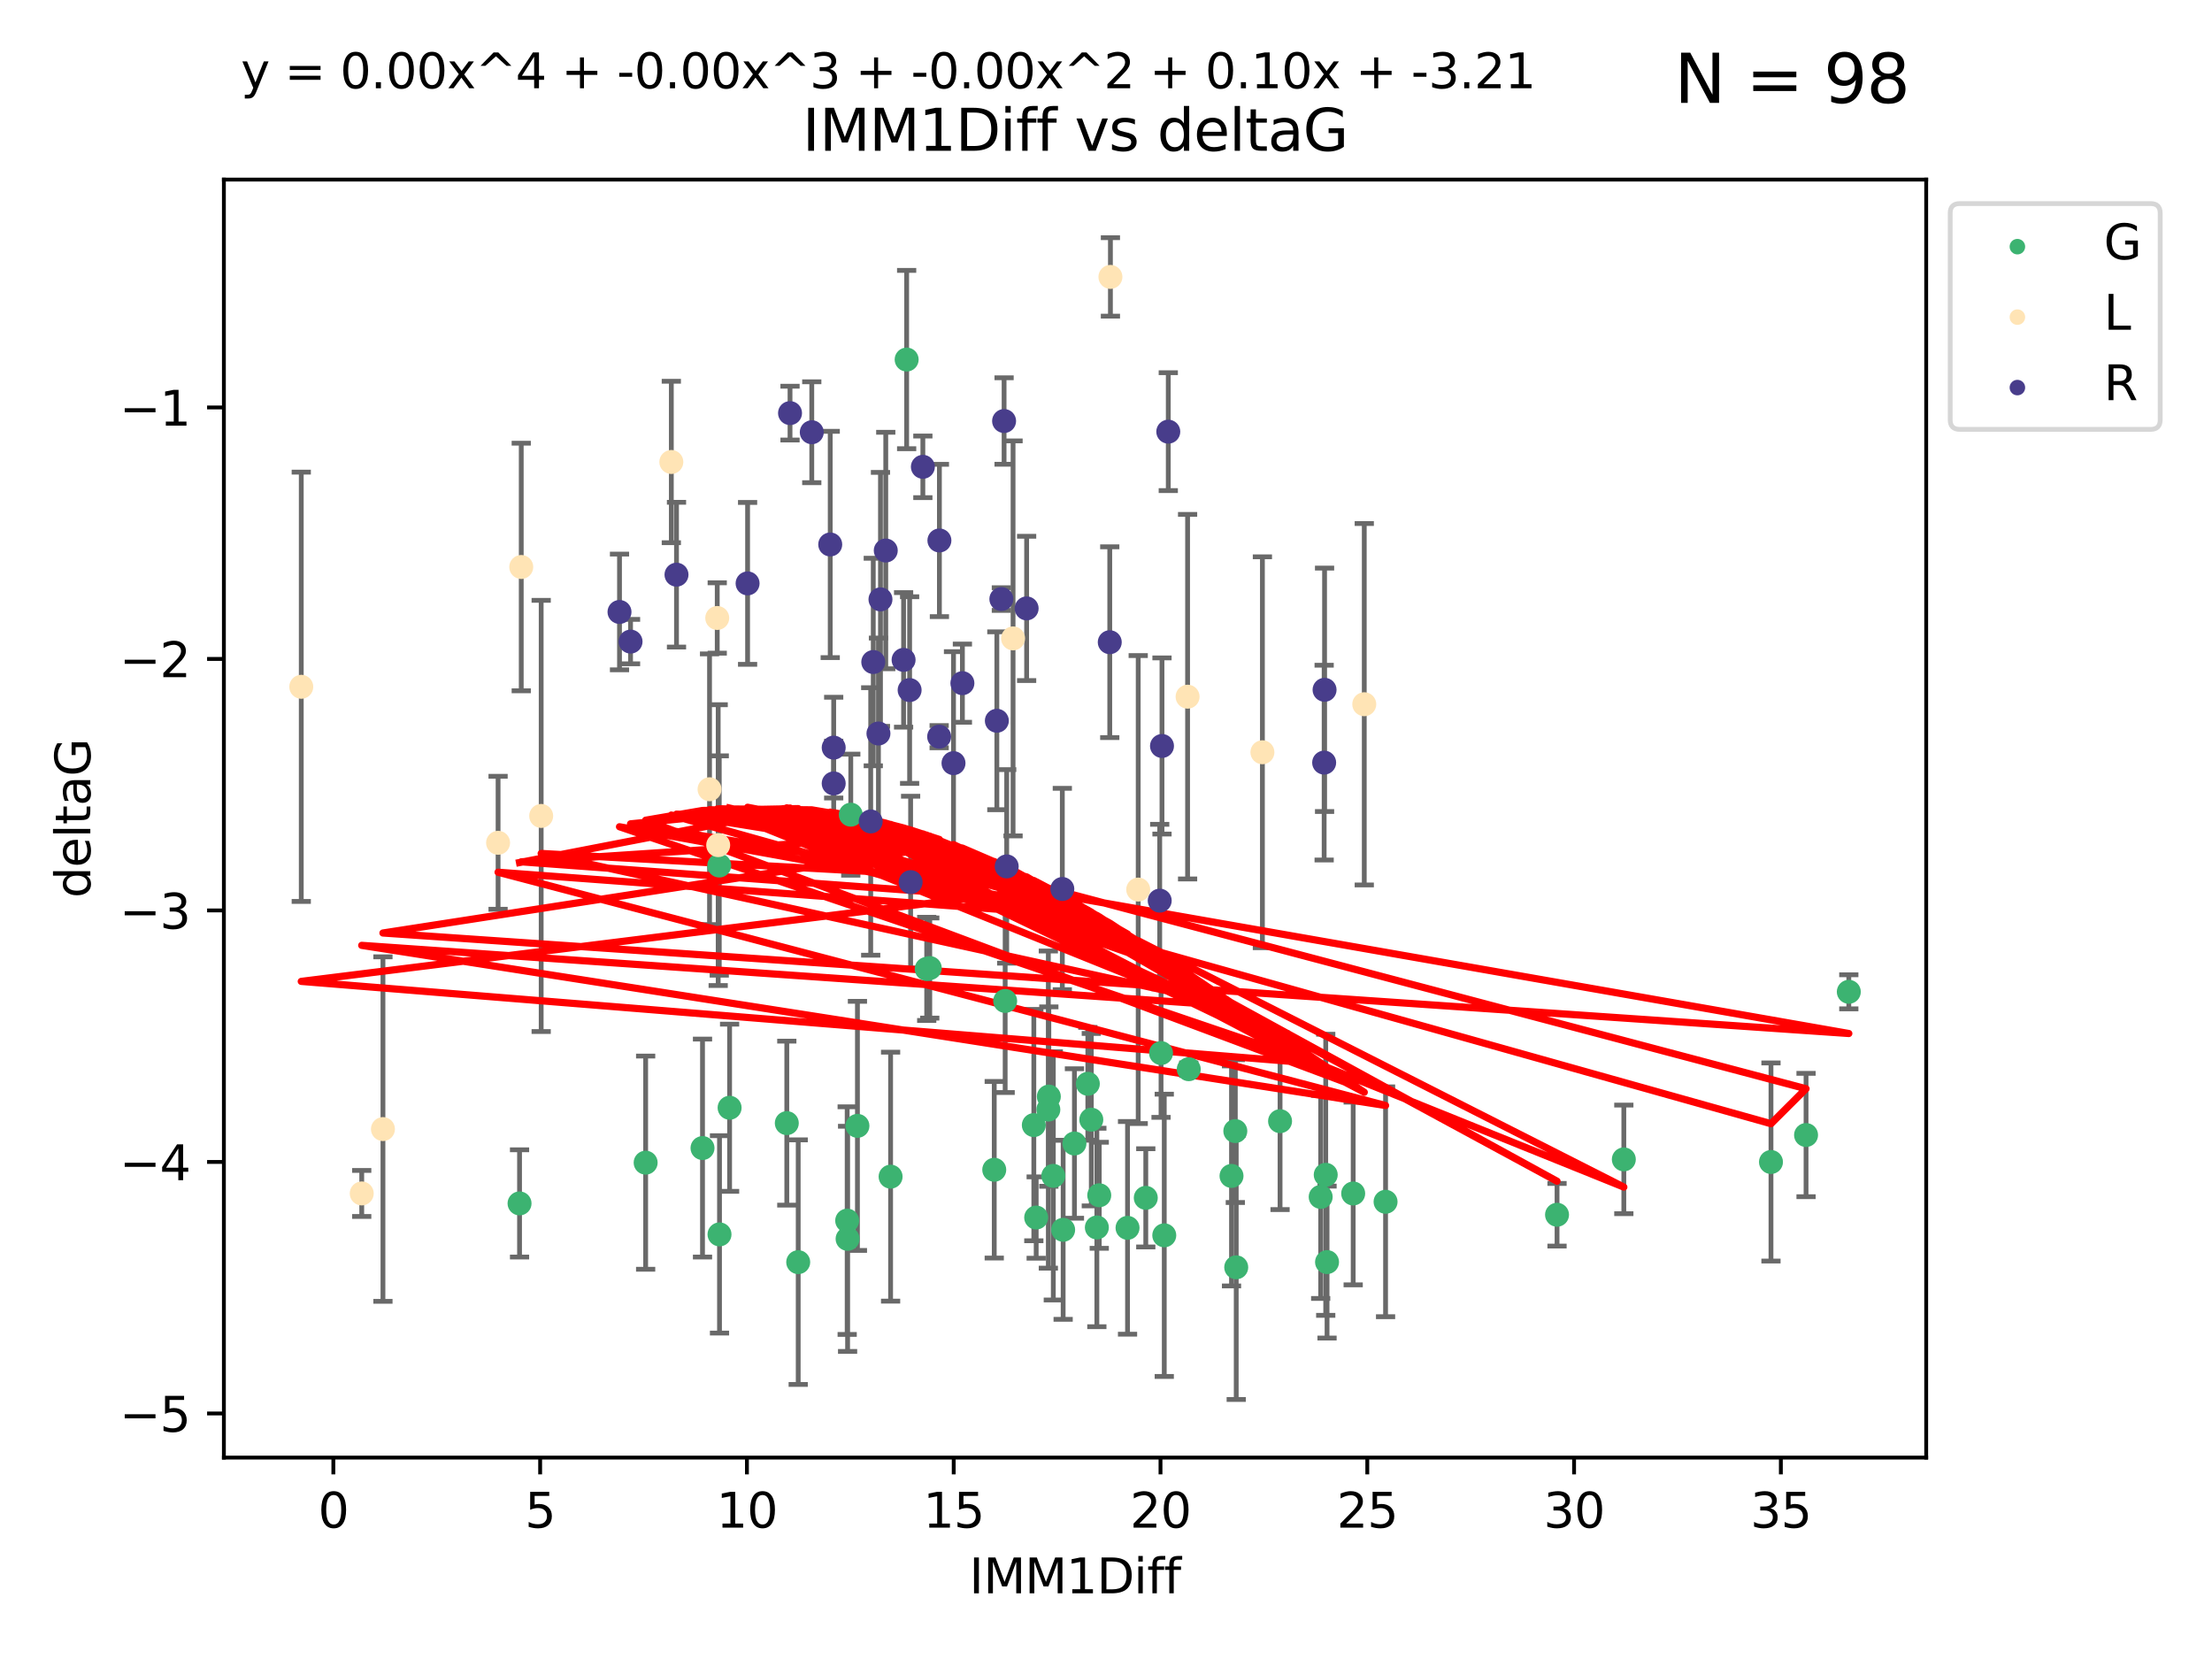 <?xml version="1.0" encoding="utf-8" standalone="no"?>
<!DOCTYPE svg PUBLIC "-//W3C//DTD SVG 1.1//EN"
  "http://www.w3.org/Graphics/SVG/1.1/DTD/svg11.dtd">
<svg xmlns:xlink="http://www.w3.org/1999/xlink" width="460.8pt" height="345.6pt" viewBox="0 0 460.8 345.6" xmlns="http://www.w3.org/2000/svg" version="1.1">
 <defs>
  <style type="text/css">*{stroke-linejoin: round; stroke-linecap: butt}</style>
 </defs>
 <g id="figure_1">
  <g id="patch_1">
   <path d="M 0 345.6 
L 460.8 345.6 
L 460.8 0 
L 0 0 
z
" style="fill: #ffffff"/>
  </g>
  <g id="axes_1">
   <g id="patch_2">
    <path d="M 46.64 303.64 
L 401.26 303.64 
L 401.26 37.411 
L 46.64 37.411 
z
" style="fill: #ffffff"/>
   </g>
   <g id="PathCollection_1">
    <defs>
     <path id="md64cffbbd1" d="M 0 1.118 
C 0.297 1.118 0.581 1 0.791 0.791 
C 1 0.581 1.118 0.297 1.118 0 
C 1.118 -0.297 1 -0.581 0.791 -0.791 
C 0.581 -1 0.297 -1.118 0 -1.118 
C -0.297 -1.118 -0.581 -1 -0.791 -0.791 
C -1 -0.581 -1.118 -0.297 -1.118 0 
C -1.118 0.297 -1 0.581 -0.791 0.791 
C -0.581 1 -0.297 1.118 0 1.118 
z
" style="stroke: #3cb371"/>
    </defs>
    <g clip-path="url(#p06219d4b04)">
     <use xlink:href="#md64cffbbd1" x="108.231" y="250.694" style="fill: #3cb371; stroke: #3cb371"/>
     <use xlink:href="#md64cffbbd1" x="166.282" y="262.93" style="fill: #3cb371; stroke: #3cb371"/>
     <use xlink:href="#md64cffbbd1" x="146.346" y="239.16" style="fill: #3cb371; stroke: #3cb371"/>
     <use xlink:href="#md64cffbbd1" x="134.5" y="242.204" style="fill: #3cb371; stroke: #3cb371"/>
     <use xlink:href="#md64cffbbd1" x="281.893" y="248.626" style="fill: #3cb371; stroke: #3cb371"/>
     <use xlink:href="#md64cffbbd1" x="242.538" y="257.34" style="fill: #3cb371; stroke: #3cb371"/>
     <use xlink:href="#md64cffbbd1" x="149.887" y="257.145" style="fill: #3cb371; stroke: #3cb371"/>
     <use xlink:href="#md64cffbbd1" x="228.495" y="255.705" style="fill: #3cb371; stroke: #3cb371"/>
     <use xlink:href="#md64cffbbd1" x="257.339" y="235.623" style="fill: #3cb371; stroke: #3cb371"/>
     <use xlink:href="#md64cffbbd1" x="207.12" y="243.683" style="fill: #3cb371; stroke: #3cb371"/>
     <use xlink:href="#md64cffbbd1" x="276.173" y="244.731" style="fill: #3cb371; stroke: #3cb371"/>
     <use xlink:href="#md64cffbbd1" x="228.994" y="248.997" style="fill: #3cb371; stroke: #3cb371"/>
     <use xlink:href="#md64cffbbd1" x="288.639" y="250.352" style="fill: #3cb371; stroke: #3cb371"/>
     <use xlink:href="#md64cffbbd1" x="257.529" y="264.006" style="fill: #3cb371; stroke: #3cb371"/>
     <use xlink:href="#md64cffbbd1" x="215.365" y="234.378" style="fill: #3cb371; stroke: #3cb371"/>
     <use xlink:href="#md64cffbbd1" x="234.887" y="255.783" style="fill: #3cb371; stroke: #3cb371"/>
     <use xlink:href="#md64cffbbd1" x="176.569" y="258.074" style="fill: #3cb371; stroke: #3cb371"/>
     <use xlink:href="#md64cffbbd1" x="219.423" y="244.958" style="fill: #3cb371; stroke: #3cb371"/>
     <use xlink:href="#md64cffbbd1" x="215.856" y="253.637" style="fill: #3cb371; stroke: #3cb371"/>
     <use xlink:href="#md64cffbbd1" x="238.687" y="249.531" style="fill: #3cb371; stroke: #3cb371"/>
     <use xlink:href="#md64cffbbd1" x="193.688" y="201.658" style="fill: #3cb371; stroke: #3cb371"/>
     <use xlink:href="#md64cffbbd1" x="221.473" y="256.189" style="fill: #3cb371; stroke: #3cb371"/>
     <use xlink:href="#md64cffbbd1" x="188.872" y="74.901" style="fill: #3cb371; stroke: #3cb371"/>
     <use xlink:href="#md64cffbbd1" x="324.359" y="253.055" style="fill: #3cb371; stroke: #3cb371"/>
     <use xlink:href="#md64cffbbd1" x="256.547" y="244.969" style="fill: #3cb371; stroke: #3cb371"/>
     <use xlink:href="#md64cffbbd1" x="276.448" y="262.915" style="fill: #3cb371; stroke: #3cb371"/>
     <use xlink:href="#md64cffbbd1" x="163.905" y="233.968" style="fill: #3cb371; stroke: #3cb371"/>
     <use xlink:href="#md64cffbbd1" x="193.051" y="201.836" style="fill: #3cb371; stroke: #3cb371"/>
     <use xlink:href="#md64cffbbd1" x="223.825" y="238.21" style="fill: #3cb371; stroke: #3cb371"/>
     <use xlink:href="#md64cffbbd1" x="275.122" y="249.339" style="fill: #3cb371; stroke: #3cb371"/>
     <use xlink:href="#md64cffbbd1" x="218.492" y="228.439" style="fill: #3cb371; stroke: #3cb371"/>
     <use xlink:href="#md64cffbbd1" x="376.233" y="236.447" style="fill: #3cb371; stroke: #3cb371"/>
     <use xlink:href="#md64cffbbd1" x="368.927" y="242.066" style="fill: #3cb371; stroke: #3cb371"/>
     <use xlink:href="#md64cffbbd1" x="241.866" y="219.376" style="fill: #3cb371; stroke: #3cb371"/>
     <use xlink:href="#md64cffbbd1" x="226.616" y="225.774" style="fill: #3cb371; stroke: #3cb371"/>
     <use xlink:href="#md64cffbbd1" x="177.233" y="169.713" style="fill: #3cb371; stroke: #3cb371"/>
     <use xlink:href="#md64cffbbd1" x="209.394" y="208.518" style="fill: #3cb371; stroke: #3cb371"/>
     <use xlink:href="#md64cffbbd1" x="338.273" y="241.52" style="fill: #3cb371; stroke: #3cb371"/>
     <use xlink:href="#md64cffbbd1" x="227.34" y="233.249" style="fill: #3cb371; stroke: #3cb371"/>
     <use xlink:href="#md64cffbbd1" x="218.389" y="231.145" style="fill: #3cb371; stroke: #3cb371"/>
     <use xlink:href="#md64cffbbd1" x="385.141" y="206.613" style="fill: #3cb371; stroke: #3cb371"/>
     <use xlink:href="#md64cffbbd1" x="266.661" y="233.561" style="fill: #3cb371; stroke: #3cb371"/>
     <use xlink:href="#md64cffbbd1" x="247.638" y="222.733" style="fill: #3cb371; stroke: #3cb371"/>
     <use xlink:href="#md64cffbbd1" x="149.836" y="180.303" style="fill: #3cb371; stroke: #3cb371"/>
     <use xlink:href="#md64cffbbd1" x="178.62" y="234.537" style="fill: #3cb371; stroke: #3cb371"/>
     <use xlink:href="#md64cffbbd1" x="176.483" y="254.278" style="fill: #3cb371; stroke: #3cb371"/>
     <use xlink:href="#md64cffbbd1" x="185.529" y="245.119" style="fill: #3cb371; stroke: #3cb371"/>
     <use xlink:href="#md64cffbbd1" x="151.989" y="230.765" style="fill: #3cb371; stroke: #3cb371"/>
    </g>
   </g>
   <g id="PathCollection_2">
    <defs>
     <path id="m8d20951c89" d="M 0 1.118 
C 0.297 1.118 0.581 1 0.791 0.791 
C 1 0.581 1.118 0.297 1.118 0 
C 1.118 -0.297 1 -0.581 0.791 -0.791 
C 0.581 -1 0.297 -1.118 0 -1.118 
C -0.297 -1.118 -0.581 -1 -0.791 -0.791 
C -1 -0.581 -1.118 -0.297 -1.118 0 
C -1.118 0.297 -1 0.581 -0.791 0.791 
C -0.581 1 -0.297 1.118 0 1.118 
z
" style="stroke: #ffe4b5"/>
    </defs>
    <g clip-path="url(#p06219d4b04)">
     <use xlink:href="#m8d20951c89" x="103.76" y="175.57" style="fill: #ffe4b5; stroke: #ffe4b5"/>
     <use xlink:href="#m8d20951c89" x="75.355" y="248.616" style="fill: #ffe4b5; stroke: #ffe4b5"/>
     <use xlink:href="#m8d20951c89" x="112.737" y="169.975" style="fill: #ffe4b5; stroke: #ffe4b5"/>
     <use xlink:href="#m8d20951c89" x="108.585" y="118.114" style="fill: #ffe4b5; stroke: #ffe4b5"/>
     <use xlink:href="#m8d20951c89" x="62.759" y="143.071" style="fill: #ffe4b5; stroke: #ffe4b5"/>
     <use xlink:href="#m8d20951c89" x="139.85" y="96.238" style="fill: #ffe4b5; stroke: #ffe4b5"/>
     <use xlink:href="#m8d20951c89" x="247.397" y="145.132" style="fill: #ffe4b5; stroke: #ffe4b5"/>
     <use xlink:href="#m8d20951c89" x="149.612" y="176.053" style="fill: #ffe4b5; stroke: #ffe4b5"/>
     <use xlink:href="#m8d20951c89" x="237.11" y="185.314" style="fill: #ffe4b5; stroke: #ffe4b5"/>
     <use xlink:href="#m8d20951c89" x="79.775" y="235.208" style="fill: #ffe4b5; stroke: #ffe4b5"/>
     <use xlink:href="#m8d20951c89" x="149.413" y="128.736" style="fill: #ffe4b5; stroke: #ffe4b5"/>
     <use xlink:href="#m8d20951c89" x="211.04" y="132.989" style="fill: #ffe4b5; stroke: #ffe4b5"/>
     <use xlink:href="#m8d20951c89" x="147.811" y="164.417" style="fill: #ffe4b5; stroke: #ffe4b5"/>
     <use xlink:href="#m8d20951c89" x="231.321" y="57.685" style="fill: #ffe4b5; stroke: #ffe4b5"/>
     <use xlink:href="#m8d20951c89" x="262.982" y="156.709" style="fill: #ffe4b5; stroke: #ffe4b5"/>
     <use xlink:href="#m8d20951c89" x="284.202" y="146.704" style="fill: #ffe4b5; stroke: #ffe4b5"/>
    </g>
   </g>
   <g id="PathCollection_3">
    <defs>
     <path id="me721fd7458" d="M 0 1.118 
C 0.297 1.118 0.581 1 0.791 0.791 
C 1 0.581 1.118 0.297 1.118 0 
C 1.118 -0.297 1 -0.581 0.791 -0.791 
C 0.581 -1 0.297 -1.118 0 -1.118 
C -0.297 -1.118 -0.581 -1 -0.791 -0.791 
C -1 -0.581 -1.118 -0.297 -1.118 0 
C -1.118 0.297 -1 0.581 -0.791 0.791 
C -0.581 1 -0.297 1.118 0 1.118 
z
" style="stroke: #483d8b"/>
    </defs>
    <g clip-path="url(#p06219d4b04)">
     <use xlink:href="#me721fd7458" x="275.931" y="143.699" style="fill: #483d8b; stroke: #483d8b"/>
     <use xlink:href="#me721fd7458" x="129.055" y="127.483" style="fill: #483d8b; stroke: #483d8b"/>
     <use xlink:href="#me721fd7458" x="198.633" y="158.979" style="fill: #483d8b; stroke: #483d8b"/>
     <use xlink:href="#me721fd7458" x="221.301" y="185.193" style="fill: #483d8b; stroke: #483d8b"/>
     <use xlink:href="#me721fd7458" x="131.355" y="133.656" style="fill: #483d8b; stroke: #483d8b"/>
     <use xlink:href="#me721fd7458" x="164.577" y="86.058" style="fill: #483d8b; stroke: #483d8b"/>
     <use xlink:href="#me721fd7458" x="173.674" y="163.201" style="fill: #483d8b; stroke: #483d8b"/>
     <use xlink:href="#me721fd7458" x="195.644" y="153.462" style="fill: #483d8b; stroke: #483d8b"/>
     <use xlink:href="#me721fd7458" x="184.521" y="114.683" style="fill: #483d8b; stroke: #483d8b"/>
     <use xlink:href="#me721fd7458" x="183.419" y="124.86" style="fill: #483d8b; stroke: #483d8b"/>
     <use xlink:href="#me721fd7458" x="140.927" y="119.716" style="fill: #483d8b; stroke: #483d8b"/>
     <use xlink:href="#me721fd7458" x="209.713" y="180.487" style="fill: #483d8b; stroke: #483d8b"/>
     <use xlink:href="#me721fd7458" x="169.108" y="90.044" style="fill: #483d8b; stroke: #483d8b"/>
     <use xlink:href="#me721fd7458" x="181.919" y="137.913" style="fill: #483d8b; stroke: #483d8b"/>
     <use xlink:href="#me721fd7458" x="188.235" y="137.465" style="fill: #483d8b; stroke: #483d8b"/>
     <use xlink:href="#me721fd7458" x="195.696" y="112.59" style="fill: #483d8b; stroke: #483d8b"/>
     <use xlink:href="#me721fd7458" x="189.699" y="183.764" style="fill: #483d8b; stroke: #483d8b"/>
     <use xlink:href="#me721fd7458" x="182.996" y="152.804" style="fill: #483d8b; stroke: #483d8b"/>
     <use xlink:href="#me721fd7458" x="173.674" y="155.744" style="fill: #483d8b; stroke: #483d8b"/>
     <use xlink:href="#me721fd7458" x="275.845" y="158.866" style="fill: #483d8b; stroke: #483d8b"/>
     <use xlink:href="#me721fd7458" x="192.249" y="97.249" style="fill: #483d8b; stroke: #483d8b"/>
     <use xlink:href="#me721fd7458" x="231.183" y="133.784" style="fill: #483d8b; stroke: #483d8b"/>
     <use xlink:href="#me721fd7458" x="181.385" y="171.123" style="fill: #483d8b; stroke: #483d8b"/>
     <use xlink:href="#me721fd7458" x="208.602" y="124.794" style="fill: #483d8b; stroke: #483d8b"/>
     <use xlink:href="#me721fd7458" x="242.064" y="155.401" style="fill: #483d8b; stroke: #483d8b"/>
     <use xlink:href="#me721fd7458" x="209.17" y="87.707" style="fill: #483d8b; stroke: #483d8b"/>
     <use xlink:href="#me721fd7458" x="200.486" y="142.319" style="fill: #483d8b; stroke: #483d8b"/>
     <use xlink:href="#me721fd7458" x="155.737" y="121.532" style="fill: #483d8b; stroke: #483d8b"/>
     <use xlink:href="#me721fd7458" x="207.662" y="150.149" style="fill: #483d8b; stroke: #483d8b"/>
     <use xlink:href="#me721fd7458" x="189.492" y="143.755" style="fill: #483d8b; stroke: #483d8b"/>
     <use xlink:href="#me721fd7458" x="243.374" y="89.923" style="fill: #483d8b; stroke: #483d8b"/>
     <use xlink:href="#me721fd7458" x="172.951" y="113.422" style="fill: #483d8b; stroke: #483d8b"/>
     <use xlink:href="#me721fd7458" x="241.59" y="187.62" style="fill: #483d8b; stroke: #483d8b"/>
     <use xlink:href="#me721fd7458" x="213.866" y="126.741" style="fill: #483d8b; stroke: #483d8b"/>
    </g>
   </g>
   <g id="matplotlib.axis_1">
    <g id="xtick_1">
     <g id="line2d_1">
      <defs>
       <path id="m20ff4e1faf" d="M 0 0 
L 0 3.5 
" style="stroke: #000000; stroke-width: 0.8"/>
      </defs>
      <g>
       <use xlink:href="#m20ff4e1faf" x="69.445" y="303.64" style="stroke: #000000; stroke-width: 0.8"/>
      </g>
     </g>
     <g id="text_1">
      <!-- 0 -->
      <g transform="translate(66.263 318.238)scale(0.1 -0.1)">
       <defs>
        <path id="DejaVuSans-30" d="M 2034 4250 
Q 1547 4250 1301 3770 
Q 1056 3291 1056 2328 
Q 1056 1369 1301 889 
Q 1547 409 2034 409 
Q 2525 409 2770 889 
Q 3016 1369 3016 2328 
Q 3016 3291 2770 3770 
Q 2525 4250 2034 4250 
z
M 2034 4750 
Q 2819 4750 3233 4129 
Q 3647 3509 3647 2328 
Q 3647 1150 3233 529 
Q 2819 -91 2034 -91 
Q 1250 -91 836 529 
Q 422 1150 422 2328 
Q 422 3509 836 4129 
Q 1250 4750 2034 4750 
z
" transform="scale(0.016)"/>
       </defs>
       <use xlink:href="#DejaVuSans-30"/>
      </g>
     </g>
    </g>
    <g id="xtick_2">
     <g id="line2d_2">
      <g>
       <use xlink:href="#m20ff4e1faf" x="112.522" y="303.64" style="stroke: #000000; stroke-width: 0.8"/>
      </g>
     </g>
     <g id="text_2">
      <!-- 5 -->
      <g transform="translate(109.341 318.238)scale(0.1 -0.1)">
       <defs>
        <path id="DejaVuSans-35" d="M 691 4666 
L 3169 4666 
L 3169 4134 
L 1269 4134 
L 1269 2991 
Q 1406 3038 1543 3061 
Q 1681 3084 1819 3084 
Q 2600 3084 3056 2656 
Q 3513 2228 3513 1497 
Q 3513 744 3044 326 
Q 2575 -91 1722 -91 
Q 1428 -91 1123 -41 
Q 819 9 494 109 
L 494 744 
Q 775 591 1075 516 
Q 1375 441 1709 441 
Q 2250 441 2565 725 
Q 2881 1009 2881 1497 
Q 2881 1984 2565 2268 
Q 2250 2553 1709 2553 
Q 1456 2553 1204 2497 
Q 953 2441 691 2322 
L 691 4666 
z
" transform="scale(0.016)"/>
       </defs>
       <use xlink:href="#DejaVuSans-35"/>
      </g>
     </g>
    </g>
    <g id="xtick_3">
     <g id="line2d_3">
      <g>
       <use xlink:href="#m20ff4e1faf" x="155.599" y="303.64" style="stroke: #000000; stroke-width: 0.8"/>
      </g>
     </g>
     <g id="text_3">
      <!-- 10 -->
      <g transform="translate(149.237 318.238)scale(0.1 -0.1)">
       <defs>
        <path id="DejaVuSans-31" d="M 794 531 
L 1825 531 
L 1825 4091 
L 703 3866 
L 703 4441 
L 1819 4666 
L 2450 4666 
L 2450 531 
L 3481 531 
L 3481 0 
L 794 0 
L 794 531 
z
" transform="scale(0.016)"/>
       </defs>
       <use xlink:href="#DejaVuSans-31"/>
       <use xlink:href="#DejaVuSans-30" x="63.623"/>
      </g>
     </g>
    </g>
    <g id="xtick_4">
     <g id="line2d_4">
      <g>
       <use xlink:href="#m20ff4e1faf" x="198.677" y="303.64" style="stroke: #000000; stroke-width: 0.8"/>
      </g>
     </g>
     <g id="text_4">
      <!-- 15 -->
      <g transform="translate(192.314 318.238)scale(0.1 -0.1)">
       <use xlink:href="#DejaVuSans-31"/>
       <use xlink:href="#DejaVuSans-35" x="63.623"/>
      </g>
     </g>
    </g>
    <g id="xtick_5">
     <g id="line2d_5">
      <g>
       <use xlink:href="#m20ff4e1faf" x="241.754" y="303.64" style="stroke: #000000; stroke-width: 0.8"/>
      </g>
     </g>
     <g id="text_5">
      <!-- 20 -->
      <g transform="translate(235.391 318.238)scale(0.1 -0.1)">
       <defs>
        <path id="DejaVuSans-32" d="M 1228 531 
L 3431 531 
L 3431 0 
L 469 0 
L 469 531 
Q 828 903 1448 1529 
Q 2069 2156 2228 2338 
Q 2531 2678 2651 2914 
Q 2772 3150 2772 3378 
Q 2772 3750 2511 3984 
Q 2250 4219 1831 4219 
Q 1534 4219 1204 4116 
Q 875 4013 500 3803 
L 500 4441 
Q 881 4594 1212 4672 
Q 1544 4750 1819 4750 
Q 2544 4750 2975 4387 
Q 3406 4025 3406 3419 
Q 3406 3131 3298 2873 
Q 3191 2616 2906 2266 
Q 2828 2175 2409 1742 
Q 1991 1309 1228 531 
z
" transform="scale(0.016)"/>
       </defs>
       <use xlink:href="#DejaVuSans-32"/>
       <use xlink:href="#DejaVuSans-30" x="63.623"/>
      </g>
     </g>
    </g>
    <g id="xtick_6">
     <g id="line2d_6">
      <g>
       <use xlink:href="#m20ff4e1faf" x="284.831" y="303.64" style="stroke: #000000; stroke-width: 0.8"/>
      </g>
     </g>
     <g id="text_6">
      <!-- 25 -->
      <g transform="translate(278.469 318.238)scale(0.1 -0.1)">
       <use xlink:href="#DejaVuSans-32"/>
       <use xlink:href="#DejaVuSans-35" x="63.623"/>
      </g>
     </g>
    </g>
    <g id="xtick_7">
     <g id="line2d_7">
      <g>
       <use xlink:href="#m20ff4e1faf" x="327.908" y="303.64" style="stroke: #000000; stroke-width: 0.8"/>
      </g>
     </g>
     <g id="text_7">
      <!-- 30 -->
      <g transform="translate(321.546 318.238)scale(0.1 -0.1)">
       <defs>
        <path id="DejaVuSans-33" d="M 2597 2516 
Q 3050 2419 3304 2112 
Q 3559 1806 3559 1356 
Q 3559 666 3084 287 
Q 2609 -91 1734 -91 
Q 1441 -91 1130 -33 
Q 819 25 488 141 
L 488 750 
Q 750 597 1062 519 
Q 1375 441 1716 441 
Q 2309 441 2620 675 
Q 2931 909 2931 1356 
Q 2931 1769 2642 2001 
Q 2353 2234 1838 2234 
L 1294 2234 
L 1294 2753 
L 1863 2753 
Q 2328 2753 2575 2939 
Q 2822 3125 2822 3475 
Q 2822 3834 2567 4026 
Q 2313 4219 1838 4219 
Q 1578 4219 1281 4162 
Q 984 4106 628 3988 
L 628 4550 
Q 988 4650 1302 4700 
Q 1616 4750 1894 4750 
Q 2613 4750 3031 4423 
Q 3450 4097 3450 3541 
Q 3450 3153 3228 2886 
Q 3006 2619 2597 2516 
z
" transform="scale(0.016)"/>
       </defs>
       <use xlink:href="#DejaVuSans-33"/>
       <use xlink:href="#DejaVuSans-30" x="63.623"/>
      </g>
     </g>
    </g>
    <g id="xtick_8">
     <g id="line2d_8">
      <g>
       <use xlink:href="#m20ff4e1faf" x="370.986" y="303.64" style="stroke: #000000; stroke-width: 0.8"/>
      </g>
     </g>
     <g id="text_8">
      <!-- 35 -->
      <g transform="translate(364.623 318.238)scale(0.1 -0.1)">
       <use xlink:href="#DejaVuSans-33"/>
       <use xlink:href="#DejaVuSans-35" x="63.623"/>
      </g>
     </g>
    </g>
    <g id="text_9">
     <!-- IMM1Diff -->
     <g transform="translate(201.906 331.917)scale(0.1 -0.1)">
      <defs>
       <path id="DejaVuSans-49" d="M 628 4666 
L 1259 4666 
L 1259 0 
L 628 0 
L 628 4666 
z
" transform="scale(0.016)"/>
       <path id="DejaVuSans-4d" d="M 628 4666 
L 1569 4666 
L 2759 1491 
L 3956 4666 
L 4897 4666 
L 4897 0 
L 4281 0 
L 4281 4097 
L 3078 897 
L 2444 897 
L 1241 4097 
L 1241 0 
L 628 0 
L 628 4666 
z
" transform="scale(0.016)"/>
       <path id="DejaVuSans-44" d="M 1259 4147 
L 1259 519 
L 2022 519 
Q 2988 519 3436 956 
Q 3884 1394 3884 2338 
Q 3884 3275 3436 3711 
Q 2988 4147 2022 4147 
L 1259 4147 
z
M 628 4666 
L 1925 4666 
Q 3281 4666 3915 4102 
Q 4550 3538 4550 2338 
Q 4550 1131 3912 565 
Q 3275 0 1925 0 
L 628 0 
L 628 4666 
z
" transform="scale(0.016)"/>
       <path id="DejaVuSans-69" d="M 603 3500 
L 1178 3500 
L 1178 0 
L 603 0 
L 603 3500 
z
M 603 4863 
L 1178 4863 
L 1178 4134 
L 603 4134 
L 603 4863 
z
" transform="scale(0.016)"/>
       <path id="DejaVuSans-66" d="M 2375 4863 
L 2375 4384 
L 1825 4384 
Q 1516 4384 1395 4259 
Q 1275 4134 1275 3809 
L 1275 3500 
L 2222 3500 
L 2222 3053 
L 1275 3053 
L 1275 0 
L 697 0 
L 697 3053 
L 147 3053 
L 147 3500 
L 697 3500 
L 697 3744 
Q 697 4328 969 4595 
Q 1241 4863 1831 4863 
L 2375 4863 
z
" transform="scale(0.016)"/>
      </defs>
      <use xlink:href="#DejaVuSans-49"/>
      <use xlink:href="#DejaVuSans-4d" x="29.492"/>
      <use xlink:href="#DejaVuSans-4d" x="115.771"/>
      <use xlink:href="#DejaVuSans-31" x="202.051"/>
      <use xlink:href="#DejaVuSans-44" x="265.674"/>
      <use xlink:href="#DejaVuSans-69" x="342.676"/>
      <use xlink:href="#DejaVuSans-66" x="370.459"/>
      <use xlink:href="#DejaVuSans-66" x="405.664"/>
     </g>
    </g>
   </g>
   <g id="matplotlib.axis_2">
    <g id="ytick_1">
     <g id="line2d_9">
      <defs>
       <path id="md73fcd5a2f" d="M 0 0 
L -3.5 0 
" style="stroke: #000000; stroke-width: 0.8"/>
      </defs>
      <g>
       <use xlink:href="#md73fcd5a2f" x="46.64" y="294.452" style="stroke: #000000; stroke-width: 0.8"/>
      </g>
     </g>
     <g id="text_10">
      <!-- −5 -->
      <g transform="translate(24.898 298.251)scale(0.1 -0.1)">
       <defs>
        <path id="DejaVuSans-2212" d="M 678 2272 
L 4684 2272 
L 4684 1741 
L 678 1741 
L 678 2272 
z
" transform="scale(0.016)"/>
       </defs>
       <use xlink:href="#DejaVuSans-2212"/>
       <use xlink:href="#DejaVuSans-35" x="83.789"/>
      </g>
     </g>
    </g>
    <g id="ytick_2">
     <g id="line2d_10">
      <g>
       <use xlink:href="#md73fcd5a2f" x="46.64" y="242.057" style="stroke: #000000; stroke-width: 0.8"/>
      </g>
     </g>
     <g id="text_11">
      <!-- −4 -->
      <g transform="translate(24.898 245.857)scale(0.1 -0.1)">
       <defs>
        <path id="DejaVuSans-34" d="M 2419 4116 
L 825 1625 
L 2419 1625 
L 2419 4116 
z
M 2253 4666 
L 3047 4666 
L 3047 1625 
L 3713 1625 
L 3713 1100 
L 3047 1100 
L 3047 0 
L 2419 0 
L 2419 1100 
L 313 1100 
L 313 1709 
L 2253 4666 
z
" transform="scale(0.016)"/>
       </defs>
       <use xlink:href="#DejaVuSans-2212"/>
       <use xlink:href="#DejaVuSans-34" x="83.789"/>
      </g>
     </g>
    </g>
    <g id="ytick_3">
     <g id="line2d_11">
      <g>
       <use xlink:href="#md73fcd5a2f" x="46.64" y="189.663" style="stroke: #000000; stroke-width: 0.8"/>
      </g>
     </g>
     <g id="text_12">
      <!-- −3 -->
      <g transform="translate(24.898 193.462)scale(0.1 -0.1)">
       <use xlink:href="#DejaVuSans-2212"/>
       <use xlink:href="#DejaVuSans-33" x="83.789"/>
      </g>
     </g>
    </g>
    <g id="ytick_4">
     <g id="line2d_12">
      <g>
       <use xlink:href="#md73fcd5a2f" x="46.64" y="137.269" style="stroke: #000000; stroke-width: 0.8"/>
      </g>
     </g>
     <g id="text_13">
      <!-- −2 -->
      <g transform="translate(24.898 141.068)scale(0.1 -0.1)">
       <use xlink:href="#DejaVuSans-2212"/>
       <use xlink:href="#DejaVuSans-32" x="83.789"/>
      </g>
     </g>
    </g>
    <g id="ytick_5">
     <g id="line2d_13">
      <g>
       <use xlink:href="#md73fcd5a2f" x="46.64" y="84.875" style="stroke: #000000; stroke-width: 0.8"/>
      </g>
     </g>
     <g id="text_14">
      <!-- −1 -->
      <g transform="translate(24.898 88.674)scale(0.1 -0.1)">
       <use xlink:href="#DejaVuSans-2212"/>
       <use xlink:href="#DejaVuSans-31" x="83.789"/>
      </g>
     </g>
    </g>
    <g id="text_15">
     <!-- deltaG -->
     <g transform="translate(18.818 187.064)rotate(-90)scale(0.1 -0.1)">
      <defs>
       <path id="DejaVuSans-64" d="M 2906 2969 
L 2906 4863 
L 3481 4863 
L 3481 0 
L 2906 0 
L 2906 525 
Q 2725 213 2448 61 
Q 2172 -91 1784 -91 
Q 1150 -91 751 415 
Q 353 922 353 1747 
Q 353 2572 751 3078 
Q 1150 3584 1784 3584 
Q 2172 3584 2448 3432 
Q 2725 3281 2906 2969 
z
M 947 1747 
Q 947 1113 1208 752 
Q 1469 391 1925 391 
Q 2381 391 2643 752 
Q 2906 1113 2906 1747 
Q 2906 2381 2643 2742 
Q 2381 3103 1925 3103 
Q 1469 3103 1208 2742 
Q 947 2381 947 1747 
z
" transform="scale(0.016)"/>
       <path id="DejaVuSans-65" d="M 3597 1894 
L 3597 1613 
L 953 1613 
Q 991 1019 1311 708 
Q 1631 397 2203 397 
Q 2534 397 2845 478 
Q 3156 559 3463 722 
L 3463 178 
Q 3153 47 2828 -22 
Q 2503 -91 2169 -91 
Q 1331 -91 842 396 
Q 353 884 353 1716 
Q 353 2575 817 3079 
Q 1281 3584 2069 3584 
Q 2775 3584 3186 3129 
Q 3597 2675 3597 1894 
z
M 3022 2063 
Q 3016 2534 2758 2815 
Q 2500 3097 2075 3097 
Q 1594 3097 1305 2825 
Q 1016 2553 972 2059 
L 3022 2063 
z
" transform="scale(0.016)"/>
       <path id="DejaVuSans-6c" d="M 603 4863 
L 1178 4863 
L 1178 0 
L 603 0 
L 603 4863 
z
" transform="scale(0.016)"/>
       <path id="DejaVuSans-74" d="M 1172 4494 
L 1172 3500 
L 2356 3500 
L 2356 3053 
L 1172 3053 
L 1172 1153 
Q 1172 725 1289 603 
Q 1406 481 1766 481 
L 2356 481 
L 2356 0 
L 1766 0 
Q 1100 0 847 248 
Q 594 497 594 1153 
L 594 3053 
L 172 3053 
L 172 3500 
L 594 3500 
L 594 4494 
L 1172 4494 
z
" transform="scale(0.016)"/>
       <path id="DejaVuSans-61" d="M 2194 1759 
Q 1497 1759 1228 1600 
Q 959 1441 959 1056 
Q 959 750 1161 570 
Q 1363 391 1709 391 
Q 2188 391 2477 730 
Q 2766 1069 2766 1631 
L 2766 1759 
L 2194 1759 
z
M 3341 1997 
L 3341 0 
L 2766 0 
L 2766 531 
Q 2569 213 2275 61 
Q 1981 -91 1556 -91 
Q 1019 -91 701 211 
Q 384 513 384 1019 
Q 384 1609 779 1909 
Q 1175 2209 1959 2209 
L 2766 2209 
L 2766 2266 
Q 2766 2663 2505 2880 
Q 2244 3097 1772 3097 
Q 1472 3097 1187 3025 
Q 903 2953 641 2809 
L 641 3341 
Q 956 3463 1253 3523 
Q 1550 3584 1831 3584 
Q 2591 3584 2966 3190 
Q 3341 2797 3341 1997 
z
" transform="scale(0.016)"/>
       <path id="DejaVuSans-47" d="M 3809 666 
L 3809 1919 
L 2778 1919 
L 2778 2438 
L 4434 2438 
L 4434 434 
Q 4069 175 3628 42 
Q 3188 -91 2688 -91 
Q 1594 -91 976 548 
Q 359 1188 359 2328 
Q 359 3472 976 4111 
Q 1594 4750 2688 4750 
Q 3144 4750 3555 4637 
Q 3966 4525 4313 4306 
L 4313 3634 
Q 3963 3931 3569 4081 
Q 3175 4231 2741 4231 
Q 1884 4231 1454 3753 
Q 1025 3275 1025 2328 
Q 1025 1384 1454 906 
Q 1884 428 2741 428 
Q 3075 428 3337 486 
Q 3600 544 3809 666 
z
" transform="scale(0.016)"/>
      </defs>
      <use xlink:href="#DejaVuSans-64"/>
      <use xlink:href="#DejaVuSans-65" x="63.477"/>
      <use xlink:href="#DejaVuSans-6c" x="125"/>
      <use xlink:href="#DejaVuSans-74" x="152.783"/>
      <use xlink:href="#DejaVuSans-61" x="191.992"/>
      <use xlink:href="#DejaVuSans-47" x="253.271"/>
     </g>
    </g>
   </g>
   <g id="LineCollection_1">
    <path d="M 108.231 261.865 
L 108.231 239.523 
" clip-path="url(#p06219d4b04)" style="fill: none; stroke: #696969"/>
    <path d="M 166.282 288.405 
L 166.282 237.455 
" clip-path="url(#p06219d4b04)" style="fill: none; stroke: #696969"/>
    <path d="M 146.346 261.862 
L 146.346 216.458 
" clip-path="url(#p06219d4b04)" style="fill: none; stroke: #696969"/>
    <path d="M 134.5 264.405 
L 134.5 220.002 
" clip-path="url(#p06219d4b04)" style="fill: none; stroke: #696969"/>
    <path d="M 281.893 267.657 
L 281.893 229.596 
" clip-path="url(#p06219d4b04)" style="fill: none; stroke: #696969"/>
    <path d="M 242.538 286.739 
L 242.538 227.94 
" clip-path="url(#p06219d4b04)" style="fill: none; stroke: #696969"/>
    <path d="M 149.887 277.699 
L 149.887 236.59 
" clip-path="url(#p06219d4b04)" style="fill: none; stroke: #696969"/>
    <path d="M 228.495 276.375 
L 228.495 235.034 
" clip-path="url(#p06219d4b04)" style="fill: none; stroke: #696969"/>
    <path d="M 257.339 250.504 
L 257.339 220.742 
" clip-path="url(#p06219d4b04)" style="fill: none; stroke: #696969"/>
    <path d="M 207.12 262.075 
L 207.12 225.29 
" clip-path="url(#p06219d4b04)" style="fill: none; stroke: #696969"/>
    <path d="M 276.173 274.012 
L 276.173 215.449 
" clip-path="url(#p06219d4b04)" style="fill: none; stroke: #696969"/>
    <path d="M 228.994 260.044 
L 228.994 237.949 
" clip-path="url(#p06219d4b04)" style="fill: none; stroke: #696969"/>
    <path d="M 288.639 274.292 
L 288.639 226.412 
" clip-path="url(#p06219d4b04)" style="fill: none; stroke: #696969"/>
    <path d="M 257.529 291.539 
L 257.529 236.473 
" clip-path="url(#p06219d4b04)" style="fill: none; stroke: #696969"/>
    <path d="M 215.365 258.475 
L 215.365 210.28 
" clip-path="url(#p06219d4b04)" style="fill: none; stroke: #696969"/>
    <path d="M 234.887 277.934 
L 234.887 233.631 
" clip-path="url(#p06219d4b04)" style="fill: none; stroke: #696969"/>
    <path d="M 176.569 281.527 
L 176.569 234.621 
" clip-path="url(#p06219d4b04)" style="fill: none; stroke: #696969"/>
    <path d="M 219.423 270.812 
L 219.423 219.103 
" clip-path="url(#p06219d4b04)" style="fill: none; stroke: #696969"/>
    <path d="M 215.856 262.109 
L 215.856 245.165 
" clip-path="url(#p06219d4b04)" style="fill: none; stroke: #696969"/>
    <path d="M 238.687 259.759 
L 238.687 239.303 
" clip-path="url(#p06219d4b04)" style="fill: none; stroke: #696969"/>
    <path d="M 193.688 212.091 
L 193.688 191.226 
" clip-path="url(#p06219d4b04)" style="fill: none; stroke: #696969"/>
    <path d="M 221.473 274.839 
L 221.473 237.54 
" clip-path="url(#p06219d4b04)" style="fill: none; stroke: #696969"/>
    <path d="M 188.872 93.475 
L 188.872 56.326 
" clip-path="url(#p06219d4b04)" style="fill: none; stroke: #696969"/>
    <path d="M 324.359 259.579 
L 324.359 246.532 
" clip-path="url(#p06219d4b04)" style="fill: none; stroke: #696969"/>
    <path d="M 256.547 267.888 
L 256.547 222.051 
" clip-path="url(#p06219d4b04)" style="fill: none; stroke: #696969"/>
    <path d="M 276.448 278.743 
L 276.448 247.087 
" clip-path="url(#p06219d4b04)" style="fill: none; stroke: #696969"/>
    <path d="M 163.905 251.046 
L 163.905 216.89 
" clip-path="url(#p06219d4b04)" style="fill: none; stroke: #696969"/>
    <path d="M 193.051 212.583 
L 193.051 191.089 
" clip-path="url(#p06219d4b04)" style="fill: none; stroke: #696969"/>
    <path d="M 223.825 253.777 
L 223.825 222.642 
" clip-path="url(#p06219d4b04)" style="fill: none; stroke: #696969"/>
    <path d="M 275.122 270.491 
L 275.122 228.187 
" clip-path="url(#p06219d4b04)" style="fill: none; stroke: #696969"/>
    <path d="M 218.492 247.124 
L 218.492 209.753 
" clip-path="url(#p06219d4b04)" style="fill: none; stroke: #696969"/>
    <path d="M 376.233 249.296 
L 376.233 223.598 
" clip-path="url(#p06219d4b04)" style="fill: none; stroke: #696969"/>
    <path d="M 368.927 262.701 
L 368.927 221.43 
" clip-path="url(#p06219d4b04)" style="fill: none; stroke: #696969"/>
    <path d="M 241.866 232.763 
L 241.866 205.989 
" clip-path="url(#p06219d4b04)" style="fill: none; stroke: #696969"/>
    <path d="M 226.616 237.525 
L 226.616 214.024 
" clip-path="url(#p06219d4b04)" style="fill: none; stroke: #696969"/>
    <path d="M 177.233 182.324 
L 177.233 157.102 
" clip-path="url(#p06219d4b04)" style="fill: none; stroke: #696969"/>
    <path d="M 209.394 227.592 
L 209.394 189.444 
" clip-path="url(#p06219d4b04)" style="fill: none; stroke: #696969"/>
    <path d="M 338.273 252.833 
L 338.273 230.207 
" clip-path="url(#p06219d4b04)" style="fill: none; stroke: #696969"/>
    <path d="M 227.34 251.211 
L 227.34 215.287 
" clip-path="url(#p06219d4b04)" style="fill: none; stroke: #696969"/>
    <path d="M 218.389 264.181 
L 218.389 198.11 
" clip-path="url(#p06219d4b04)" style="fill: none; stroke: #696969"/>
    <path d="M 385.141 210.16 
L 385.141 203.065 
" clip-path="url(#p06219d4b04)" style="fill: none; stroke: #696969"/>
    <path d="M 266.661 251.978 
L 266.661 215.144 
" clip-path="url(#p06219d4b04)" style="fill: none; stroke: #696969"/>
    <path d="M 247.638 224.041 
L 247.638 221.426 
" clip-path="url(#p06219d4b04)" style="fill: none; stroke: #696969"/>
    <path d="M 149.836 203.148 
L 149.836 157.457 
" clip-path="url(#p06219d4b04)" style="fill: none; stroke: #696969"/>
    <path d="M 178.62 260.484 
L 178.62 208.591 
" clip-path="url(#p06219d4b04)" style="fill: none; stroke: #696969"/>
    <path d="M 176.483 277.988 
L 176.483 230.568 
" clip-path="url(#p06219d4b04)" style="fill: none; stroke: #696969"/>
    <path d="M 185.529 271.048 
L 185.529 219.19 
" clip-path="url(#p06219d4b04)" style="fill: none; stroke: #696969"/>
    <path d="M 151.989 248.177 
L 151.989 213.353 
" clip-path="url(#p06219d4b04)" style="fill: none; stroke: #696969"/>
   </g>
   <g id="line2d_14">
    <defs>
     <path id="m2b8aec0601" d="M 2 0 
L -2 -0 
" style="stroke: #696969"/>
    </defs>
    <g clip-path="url(#p06219d4b04)">
     <use xlink:href="#m2b8aec0601" x="108.231" y="261.865" style="fill: #696969; stroke: #696969"/>
     <use xlink:href="#m2b8aec0601" x="166.282" y="288.405" style="fill: #696969; stroke: #696969"/>
     <use xlink:href="#m2b8aec0601" x="146.346" y="261.862" style="fill: #696969; stroke: #696969"/>
     <use xlink:href="#m2b8aec0601" x="134.5" y="264.405" style="fill: #696969; stroke: #696969"/>
     <use xlink:href="#m2b8aec0601" x="281.893" y="267.657" style="fill: #696969; stroke: #696969"/>
     <use xlink:href="#m2b8aec0601" x="242.538" y="286.739" style="fill: #696969; stroke: #696969"/>
     <use xlink:href="#m2b8aec0601" x="149.887" y="277.699" style="fill: #696969; stroke: #696969"/>
     <use xlink:href="#m2b8aec0601" x="228.495" y="276.375" style="fill: #696969; stroke: #696969"/>
     <use xlink:href="#m2b8aec0601" x="257.339" y="250.504" style="fill: #696969; stroke: #696969"/>
     <use xlink:href="#m2b8aec0601" x="207.12" y="262.075" style="fill: #696969; stroke: #696969"/>
     <use xlink:href="#m2b8aec0601" x="276.173" y="274.012" style="fill: #696969; stroke: #696969"/>
     <use xlink:href="#m2b8aec0601" x="228.994" y="260.044" style="fill: #696969; stroke: #696969"/>
     <use xlink:href="#m2b8aec0601" x="288.639" y="274.292" style="fill: #696969; stroke: #696969"/>
     <use xlink:href="#m2b8aec0601" x="257.529" y="291.539" style="fill: #696969; stroke: #696969"/>
     <use xlink:href="#m2b8aec0601" x="215.365" y="258.475" style="fill: #696969; stroke: #696969"/>
     <use xlink:href="#m2b8aec0601" x="234.887" y="277.934" style="fill: #696969; stroke: #696969"/>
     <use xlink:href="#m2b8aec0601" x="176.569" y="281.527" style="fill: #696969; stroke: #696969"/>
     <use xlink:href="#m2b8aec0601" x="219.423" y="270.812" style="fill: #696969; stroke: #696969"/>
     <use xlink:href="#m2b8aec0601" x="215.856" y="262.109" style="fill: #696969; stroke: #696969"/>
     <use xlink:href="#m2b8aec0601" x="238.687" y="259.759" style="fill: #696969; stroke: #696969"/>
     <use xlink:href="#m2b8aec0601" x="193.688" y="212.091" style="fill: #696969; stroke: #696969"/>
     <use xlink:href="#m2b8aec0601" x="221.473" y="274.839" style="fill: #696969; stroke: #696969"/>
     <use xlink:href="#m2b8aec0601" x="188.872" y="93.475" style="fill: #696969; stroke: #696969"/>
     <use xlink:href="#m2b8aec0601" x="324.359" y="259.579" style="fill: #696969; stroke: #696969"/>
     <use xlink:href="#m2b8aec0601" x="256.547" y="267.888" style="fill: #696969; stroke: #696969"/>
     <use xlink:href="#m2b8aec0601" x="276.448" y="278.743" style="fill: #696969; stroke: #696969"/>
     <use xlink:href="#m2b8aec0601" x="163.905" y="251.046" style="fill: #696969; stroke: #696969"/>
     <use xlink:href="#m2b8aec0601" x="193.051" y="212.583" style="fill: #696969; stroke: #696969"/>
     <use xlink:href="#m2b8aec0601" x="223.825" y="253.777" style="fill: #696969; stroke: #696969"/>
     <use xlink:href="#m2b8aec0601" x="275.122" y="270.491" style="fill: #696969; stroke: #696969"/>
     <use xlink:href="#m2b8aec0601" x="218.492" y="247.124" style="fill: #696969; stroke: #696969"/>
     <use xlink:href="#m2b8aec0601" x="376.233" y="249.296" style="fill: #696969; stroke: #696969"/>
     <use xlink:href="#m2b8aec0601" x="368.927" y="262.701" style="fill: #696969; stroke: #696969"/>
     <use xlink:href="#m2b8aec0601" x="241.866" y="232.763" style="fill: #696969; stroke: #696969"/>
     <use xlink:href="#m2b8aec0601" x="226.616" y="237.525" style="fill: #696969; stroke: #696969"/>
     <use xlink:href="#m2b8aec0601" x="177.233" y="182.324" style="fill: #696969; stroke: #696969"/>
     <use xlink:href="#m2b8aec0601" x="209.394" y="227.592" style="fill: #696969; stroke: #696969"/>
     <use xlink:href="#m2b8aec0601" x="338.273" y="252.833" style="fill: #696969; stroke: #696969"/>
     <use xlink:href="#m2b8aec0601" x="227.34" y="251.211" style="fill: #696969; stroke: #696969"/>
     <use xlink:href="#m2b8aec0601" x="218.389" y="264.181" style="fill: #696969; stroke: #696969"/>
     <use xlink:href="#m2b8aec0601" x="385.141" y="210.16" style="fill: #696969; stroke: #696969"/>
     <use xlink:href="#m2b8aec0601" x="266.661" y="251.978" style="fill: #696969; stroke: #696969"/>
     <use xlink:href="#m2b8aec0601" x="247.638" y="224.041" style="fill: #696969; stroke: #696969"/>
     <use xlink:href="#m2b8aec0601" x="149.836" y="203.148" style="fill: #696969; stroke: #696969"/>
     <use xlink:href="#m2b8aec0601" x="178.62" y="260.484" style="fill: #696969; stroke: #696969"/>
     <use xlink:href="#m2b8aec0601" x="176.483" y="277.988" style="fill: #696969; stroke: #696969"/>
     <use xlink:href="#m2b8aec0601" x="185.529" y="271.048" style="fill: #696969; stroke: #696969"/>
     <use xlink:href="#m2b8aec0601" x="151.989" y="248.177" style="fill: #696969; stroke: #696969"/>
    </g>
   </g>
   <g id="line2d_15">
    <g clip-path="url(#p06219d4b04)">
     <use xlink:href="#m2b8aec0601" x="108.231" y="239.523" style="fill: #696969; stroke: #696969"/>
     <use xlink:href="#m2b8aec0601" x="166.282" y="237.455" style="fill: #696969; stroke: #696969"/>
     <use xlink:href="#m2b8aec0601" x="146.346" y="216.458" style="fill: #696969; stroke: #696969"/>
     <use xlink:href="#m2b8aec0601" x="134.5" y="220.002" style="fill: #696969; stroke: #696969"/>
     <use xlink:href="#m2b8aec0601" x="281.893" y="229.596" style="fill: #696969; stroke: #696969"/>
     <use xlink:href="#m2b8aec0601" x="242.538" y="227.94" style="fill: #696969; stroke: #696969"/>
     <use xlink:href="#m2b8aec0601" x="149.887" y="236.59" style="fill: #696969; stroke: #696969"/>
     <use xlink:href="#m2b8aec0601" x="228.495" y="235.034" style="fill: #696969; stroke: #696969"/>
     <use xlink:href="#m2b8aec0601" x="257.339" y="220.742" style="fill: #696969; stroke: #696969"/>
     <use xlink:href="#m2b8aec0601" x="207.12" y="225.29" style="fill: #696969; stroke: #696969"/>
     <use xlink:href="#m2b8aec0601" x="276.173" y="215.449" style="fill: #696969; stroke: #696969"/>
     <use xlink:href="#m2b8aec0601" x="228.994" y="237.949" style="fill: #696969; stroke: #696969"/>
     <use xlink:href="#m2b8aec0601" x="288.639" y="226.412" style="fill: #696969; stroke: #696969"/>
     <use xlink:href="#m2b8aec0601" x="257.529" y="236.473" style="fill: #696969; stroke: #696969"/>
     <use xlink:href="#m2b8aec0601" x="215.365" y="210.28" style="fill: #696969; stroke: #696969"/>
     <use xlink:href="#m2b8aec0601" x="234.887" y="233.631" style="fill: #696969; stroke: #696969"/>
     <use xlink:href="#m2b8aec0601" x="176.569" y="234.621" style="fill: #696969; stroke: #696969"/>
     <use xlink:href="#m2b8aec0601" x="219.423" y="219.103" style="fill: #696969; stroke: #696969"/>
     <use xlink:href="#m2b8aec0601" x="215.856" y="245.165" style="fill: #696969; stroke: #696969"/>
     <use xlink:href="#m2b8aec0601" x="238.687" y="239.303" style="fill: #696969; stroke: #696969"/>
     <use xlink:href="#m2b8aec0601" x="193.688" y="191.226" style="fill: #696969; stroke: #696969"/>
     <use xlink:href="#m2b8aec0601" x="221.473" y="237.54" style="fill: #696969; stroke: #696969"/>
     <use xlink:href="#m2b8aec0601" x="188.872" y="56.326" style="fill: #696969; stroke: #696969"/>
     <use xlink:href="#m2b8aec0601" x="324.359" y="246.532" style="fill: #696969; stroke: #696969"/>
     <use xlink:href="#m2b8aec0601" x="256.547" y="222.051" style="fill: #696969; stroke: #696969"/>
     <use xlink:href="#m2b8aec0601" x="276.448" y="247.087" style="fill: #696969; stroke: #696969"/>
     <use xlink:href="#m2b8aec0601" x="163.905" y="216.89" style="fill: #696969; stroke: #696969"/>
     <use xlink:href="#m2b8aec0601" x="193.051" y="191.089" style="fill: #696969; stroke: #696969"/>
     <use xlink:href="#m2b8aec0601" x="223.825" y="222.642" style="fill: #696969; stroke: #696969"/>
     <use xlink:href="#m2b8aec0601" x="275.122" y="228.187" style="fill: #696969; stroke: #696969"/>
     <use xlink:href="#m2b8aec0601" x="218.492" y="209.753" style="fill: #696969; stroke: #696969"/>
     <use xlink:href="#m2b8aec0601" x="376.233" y="223.598" style="fill: #696969; stroke: #696969"/>
     <use xlink:href="#m2b8aec0601" x="368.927" y="221.43" style="fill: #696969; stroke: #696969"/>
     <use xlink:href="#m2b8aec0601" x="241.866" y="205.989" style="fill: #696969; stroke: #696969"/>
     <use xlink:href="#m2b8aec0601" x="226.616" y="214.024" style="fill: #696969; stroke: #696969"/>
     <use xlink:href="#m2b8aec0601" x="177.233" y="157.102" style="fill: #696969; stroke: #696969"/>
     <use xlink:href="#m2b8aec0601" x="209.394" y="189.444" style="fill: #696969; stroke: #696969"/>
     <use xlink:href="#m2b8aec0601" x="338.273" y="230.207" style="fill: #696969; stroke: #696969"/>
     <use xlink:href="#m2b8aec0601" x="227.34" y="215.287" style="fill: #696969; stroke: #696969"/>
     <use xlink:href="#m2b8aec0601" x="218.389" y="198.11" style="fill: #696969; stroke: #696969"/>
     <use xlink:href="#m2b8aec0601" x="385.141" y="203.065" style="fill: #696969; stroke: #696969"/>
     <use xlink:href="#m2b8aec0601" x="266.661" y="215.144" style="fill: #696969; stroke: #696969"/>
     <use xlink:href="#m2b8aec0601" x="247.638" y="221.426" style="fill: #696969; stroke: #696969"/>
     <use xlink:href="#m2b8aec0601" x="149.836" y="157.457" style="fill: #696969; stroke: #696969"/>
     <use xlink:href="#m2b8aec0601" x="178.62" y="208.591" style="fill: #696969; stroke: #696969"/>
     <use xlink:href="#m2b8aec0601" x="176.483" y="230.568" style="fill: #696969; stroke: #696969"/>
     <use xlink:href="#m2b8aec0601" x="185.529" y="219.19" style="fill: #696969; stroke: #696969"/>
     <use xlink:href="#m2b8aec0601" x="151.989" y="213.353" style="fill: #696969; stroke: #696969"/>
    </g>
   </g>
   <g id="LineCollection_2">
    <path d="M 103.76 189.421 
L 103.76 161.719 
" clip-path="url(#p06219d4b04)" style="fill: none; stroke: #696969"/>
    <path d="M 75.355 253.409 
L 75.355 243.822 
" clip-path="url(#p06219d4b04)" style="fill: none; stroke: #696969"/>
    <path d="M 112.737 214.886 
L 112.737 125.064 
" clip-path="url(#p06219d4b04)" style="fill: none; stroke: #696969"/>
    <path d="M 108.585 143.905 
L 108.585 92.324 
" clip-path="url(#p06219d4b04)" style="fill: none; stroke: #696969"/>
    <path d="M 62.759 187.786 
L 62.759 98.355 
" clip-path="url(#p06219d4b04)" style="fill: none; stroke: #696969"/>
    <path d="M 139.85 113.054 
L 139.85 79.421 
" clip-path="url(#p06219d4b04)" style="fill: none; stroke: #696969"/>
    <path d="M 247.397 183.102 
L 247.397 107.161 
" clip-path="url(#p06219d4b04)" style="fill: none; stroke: #696969"/>
    <path d="M 149.612 205.301 
L 149.612 146.805 
" clip-path="url(#p06219d4b04)" style="fill: none; stroke: #696969"/>
    <path d="M 237.11 234.06 
L 237.11 136.568 
" clip-path="url(#p06219d4b04)" style="fill: none; stroke: #696969"/>
    <path d="M 79.775 271.093 
L 79.775 199.323 
" clip-path="url(#p06219d4b04)" style="fill: none; stroke: #696969"/>
    <path d="M 149.413 136.064 
L 149.413 121.407 
" clip-path="url(#p06219d4b04)" style="fill: none; stroke: #696969"/>
    <path d="M 211.04 174.133 
L 211.04 91.846 
" clip-path="url(#p06219d4b04)" style="fill: none; stroke: #696969"/>
    <path d="M 147.811 192.614 
L 147.811 136.221 
" clip-path="url(#p06219d4b04)" style="fill: none; stroke: #696969"/>
    <path d="M 231.321 65.858 
L 231.321 49.513 
" clip-path="url(#p06219d4b04)" style="fill: none; stroke: #696969"/>
    <path d="M 262.982 197.425 
L 262.982 115.993 
" clip-path="url(#p06219d4b04)" style="fill: none; stroke: #696969"/>
    <path d="M 284.202 184.348 
L 284.202 109.06 
" clip-path="url(#p06219d4b04)" style="fill: none; stroke: #696969"/>
   </g>
   <g id="line2d_16">
    <g clip-path="url(#p06219d4b04)">
     <use xlink:href="#m2b8aec0601" x="103.76" y="189.421" style="fill: #696969; stroke: #696969"/>
     <use xlink:href="#m2b8aec0601" x="75.355" y="253.409" style="fill: #696969; stroke: #696969"/>
     <use xlink:href="#m2b8aec0601" x="112.737" y="214.886" style="fill: #696969; stroke: #696969"/>
     <use xlink:href="#m2b8aec0601" x="108.585" y="143.905" style="fill: #696969; stroke: #696969"/>
     <use xlink:href="#m2b8aec0601" x="62.759" y="187.786" style="fill: #696969; stroke: #696969"/>
     <use xlink:href="#m2b8aec0601" x="139.85" y="113.054" style="fill: #696969; stroke: #696969"/>
     <use xlink:href="#m2b8aec0601" x="247.397" y="183.102" style="fill: #696969; stroke: #696969"/>
     <use xlink:href="#m2b8aec0601" x="149.612" y="205.301" style="fill: #696969; stroke: #696969"/>
     <use xlink:href="#m2b8aec0601" x="237.11" y="234.06" style="fill: #696969; stroke: #696969"/>
     <use xlink:href="#m2b8aec0601" x="79.775" y="271.093" style="fill: #696969; stroke: #696969"/>
     <use xlink:href="#m2b8aec0601" x="149.413" y="136.064" style="fill: #696969; stroke: #696969"/>
     <use xlink:href="#m2b8aec0601" x="211.04" y="174.133" style="fill: #696969; stroke: #696969"/>
     <use xlink:href="#m2b8aec0601" x="147.811" y="192.614" style="fill: #696969; stroke: #696969"/>
     <use xlink:href="#m2b8aec0601" x="231.321" y="65.858" style="fill: #696969; stroke: #696969"/>
     <use xlink:href="#m2b8aec0601" x="262.982" y="197.425" style="fill: #696969; stroke: #696969"/>
     <use xlink:href="#m2b8aec0601" x="284.202" y="184.348" style="fill: #696969; stroke: #696969"/>
    </g>
   </g>
   <g id="line2d_17">
    <g clip-path="url(#p06219d4b04)">
     <use xlink:href="#m2b8aec0601" x="103.76" y="161.719" style="fill: #696969; stroke: #696969"/>
     <use xlink:href="#m2b8aec0601" x="75.355" y="243.822" style="fill: #696969; stroke: #696969"/>
     <use xlink:href="#m2b8aec0601" x="112.737" y="125.064" style="fill: #696969; stroke: #696969"/>
     <use xlink:href="#m2b8aec0601" x="108.585" y="92.324" style="fill: #696969; stroke: #696969"/>
     <use xlink:href="#m2b8aec0601" x="62.759" y="98.355" style="fill: #696969; stroke: #696969"/>
     <use xlink:href="#m2b8aec0601" x="139.85" y="79.421" style="fill: #696969; stroke: #696969"/>
     <use xlink:href="#m2b8aec0601" x="247.397" y="107.161" style="fill: #696969; stroke: #696969"/>
     <use xlink:href="#m2b8aec0601" x="149.612" y="146.805" style="fill: #696969; stroke: #696969"/>
     <use xlink:href="#m2b8aec0601" x="237.11" y="136.568" style="fill: #696969; stroke: #696969"/>
     <use xlink:href="#m2b8aec0601" x="79.775" y="199.323" style="fill: #696969; stroke: #696969"/>
     <use xlink:href="#m2b8aec0601" x="149.413" y="121.407" style="fill: #696969; stroke: #696969"/>
     <use xlink:href="#m2b8aec0601" x="211.04" y="91.846" style="fill: #696969; stroke: #696969"/>
     <use xlink:href="#m2b8aec0601" x="147.811" y="136.221" style="fill: #696969; stroke: #696969"/>
     <use xlink:href="#m2b8aec0601" x="231.321" y="49.513" style="fill: #696969; stroke: #696969"/>
     <use xlink:href="#m2b8aec0601" x="262.982" y="115.993" style="fill: #696969; stroke: #696969"/>
     <use xlink:href="#m2b8aec0601" x="284.202" y="109.06" style="fill: #696969; stroke: #696969"/>
    </g>
   </g>
   <g id="LineCollection_3">
    <path d="M 275.931 169.051 
L 275.931 118.346 
" clip-path="url(#p06219d4b04)" style="fill: none; stroke: #696969"/>
    <path d="M 129.055 139.54 
L 129.055 115.425 
" clip-path="url(#p06219d4b04)" style="fill: none; stroke: #696969"/>
    <path d="M 198.633 182.207 
L 198.633 135.751 
" clip-path="url(#p06219d4b04)" style="fill: none; stroke: #696969"/>
    <path d="M 221.301 206.167 
L 221.301 164.219 
" clip-path="url(#p06219d4b04)" style="fill: none; stroke: #696969"/>
    <path d="M 131.355 138.283 
L 131.355 129.029 
" clip-path="url(#p06219d4b04)" style="fill: none; stroke: #696969"/>
    <path d="M 164.577 91.664 
L 164.577 80.453 
" clip-path="url(#p06219d4b04)" style="fill: none; stroke: #696969"/>
    <path d="M 173.674 172.007 
L 173.674 154.395 
" clip-path="url(#p06219d4b04)" style="fill: none; stroke: #696969"/>
    <path d="M 195.644 155.776 
L 195.644 151.149 
" clip-path="url(#p06219d4b04)" style="fill: none; stroke: #696969"/>
    <path d="M 184.521 139.317 
L 184.521 90.049 
" clip-path="url(#p06219d4b04)" style="fill: none; stroke: #696969"/>
    <path d="M 183.419 151.309 
L 183.419 98.41 
" clip-path="url(#p06219d4b04)" style="fill: none; stroke: #696969"/>
    <path d="M 140.927 134.791 
L 140.927 104.641 
" clip-path="url(#p06219d4b04)" style="fill: none; stroke: #696969"/>
    <path d="M 209.713 200.647 
L 209.713 160.326 
" clip-path="url(#p06219d4b04)" style="fill: none; stroke: #696969"/>
    <path d="M 169.108 100.554 
L 169.108 79.535 
" clip-path="url(#p06219d4b04)" style="fill: none; stroke: #696969"/>
    <path d="M 181.919 159.531 
L 181.919 116.295 
" clip-path="url(#p06219d4b04)" style="fill: none; stroke: #696969"/>
    <path d="M 188.235 151.479 
L 188.235 123.451 
" clip-path="url(#p06219d4b04)" style="fill: none; stroke: #696969"/>
    <path d="M 195.696 128.453 
L 195.696 96.726 
" clip-path="url(#p06219d4b04)" style="fill: none; stroke: #696969"/>
    <path d="M 189.699 201.654 
L 189.699 165.873 
" clip-path="url(#p06219d4b04)" style="fill: none; stroke: #696969"/>
    <path d="M 182.996 172.686 
L 182.996 132.921 
" clip-path="url(#p06219d4b04)" style="fill: none; stroke: #696969"/>
    <path d="M 173.674 166.237 
L 173.674 145.25 
" clip-path="url(#p06219d4b04)" style="fill: none; stroke: #696969"/>
    <path d="M 275.845 179.151 
L 275.845 138.58 
" clip-path="url(#p06219d4b04)" style="fill: none; stroke: #696969"/>
    <path d="M 192.249 103.664 
L 192.249 90.834 
" clip-path="url(#p06219d4b04)" style="fill: none; stroke: #696969"/>
    <path d="M 231.183 153.659 
L 231.183 113.908 
" clip-path="url(#p06219d4b04)" style="fill: none; stroke: #696969"/>
    <path d="M 181.385 198.983 
L 181.385 143.263 
" clip-path="url(#p06219d4b04)" style="fill: none; stroke: #696969"/>
    <path d="M 208.602 127.156 
L 208.602 122.432 
" clip-path="url(#p06219d4b04)" style="fill: none; stroke: #696969"/>
    <path d="M 242.064 173.75 
L 242.064 137.052 
" clip-path="url(#p06219d4b04)" style="fill: none; stroke: #696969"/>
    <path d="M 209.17 96.711 
L 209.17 78.702 
" clip-path="url(#p06219d4b04)" style="fill: none; stroke: #696969"/>
    <path d="M 200.486 150.464 
L 200.486 134.174 
" clip-path="url(#p06219d4b04)" style="fill: none; stroke: #696969"/>
    <path d="M 155.737 138.393 
L 155.737 104.671 
" clip-path="url(#p06219d4b04)" style="fill: none; stroke: #696969"/>
    <path d="M 207.662 168.678 
L 207.662 131.62 
" clip-path="url(#p06219d4b04)" style="fill: none; stroke: #696969"/>
    <path d="M 189.492 163.199 
L 189.492 124.311 
" clip-path="url(#p06219d4b04)" style="fill: none; stroke: #696969"/>
    <path d="M 243.374 102.201 
L 243.374 77.645 
" clip-path="url(#p06219d4b04)" style="fill: none; stroke: #696969"/>
    <path d="M 172.951 136.996 
L 172.951 89.848 
" clip-path="url(#p06219d4b04)" style="fill: none; stroke: #696969"/>
    <path d="M 241.59 203.521 
L 241.59 171.72 
" clip-path="url(#p06219d4b04)" style="fill: none; stroke: #696969"/>
    <path d="M 213.866 141.77 
L 213.866 111.712 
" clip-path="url(#p06219d4b04)" style="fill: none; stroke: #696969"/>
   </g>
   <g id="line2d_18">
    <g clip-path="url(#p06219d4b04)">
     <use xlink:href="#m2b8aec0601" x="275.931" y="169.051" style="fill: #696969; stroke: #696969"/>
     <use xlink:href="#m2b8aec0601" x="129.055" y="139.54" style="fill: #696969; stroke: #696969"/>
     <use xlink:href="#m2b8aec0601" x="198.633" y="182.207" style="fill: #696969; stroke: #696969"/>
     <use xlink:href="#m2b8aec0601" x="221.301" y="206.167" style="fill: #696969; stroke: #696969"/>
     <use xlink:href="#m2b8aec0601" x="131.355" y="138.283" style="fill: #696969; stroke: #696969"/>
     <use xlink:href="#m2b8aec0601" x="164.577" y="91.664" style="fill: #696969; stroke: #696969"/>
     <use xlink:href="#m2b8aec0601" x="173.674" y="172.007" style="fill: #696969; stroke: #696969"/>
     <use xlink:href="#m2b8aec0601" x="195.644" y="155.776" style="fill: #696969; stroke: #696969"/>
     <use xlink:href="#m2b8aec0601" x="184.521" y="139.317" style="fill: #696969; stroke: #696969"/>
     <use xlink:href="#m2b8aec0601" x="183.419" y="151.309" style="fill: #696969; stroke: #696969"/>
     <use xlink:href="#m2b8aec0601" x="140.927" y="134.791" style="fill: #696969; stroke: #696969"/>
     <use xlink:href="#m2b8aec0601" x="209.713" y="200.647" style="fill: #696969; stroke: #696969"/>
     <use xlink:href="#m2b8aec0601" x="169.108" y="100.554" style="fill: #696969; stroke: #696969"/>
     <use xlink:href="#m2b8aec0601" x="181.919" y="159.531" style="fill: #696969; stroke: #696969"/>
     <use xlink:href="#m2b8aec0601" x="188.235" y="151.479" style="fill: #696969; stroke: #696969"/>
     <use xlink:href="#m2b8aec0601" x="195.696" y="128.453" style="fill: #696969; stroke: #696969"/>
     <use xlink:href="#m2b8aec0601" x="189.699" y="201.654" style="fill: #696969; stroke: #696969"/>
     <use xlink:href="#m2b8aec0601" x="182.996" y="172.686" style="fill: #696969; stroke: #696969"/>
     <use xlink:href="#m2b8aec0601" x="173.674" y="166.237" style="fill: #696969; stroke: #696969"/>
     <use xlink:href="#m2b8aec0601" x="275.845" y="179.151" style="fill: #696969; stroke: #696969"/>
     <use xlink:href="#m2b8aec0601" x="192.249" y="103.664" style="fill: #696969; stroke: #696969"/>
     <use xlink:href="#m2b8aec0601" x="231.183" y="153.659" style="fill: #696969; stroke: #696969"/>
     <use xlink:href="#m2b8aec0601" x="181.385" y="198.983" style="fill: #696969; stroke: #696969"/>
     <use xlink:href="#m2b8aec0601" x="208.602" y="127.156" style="fill: #696969; stroke: #696969"/>
     <use xlink:href="#m2b8aec0601" x="242.064" y="173.75" style="fill: #696969; stroke: #696969"/>
     <use xlink:href="#m2b8aec0601" x="209.17" y="96.711" style="fill: #696969; stroke: #696969"/>
     <use xlink:href="#m2b8aec0601" x="200.486" y="150.464" style="fill: #696969; stroke: #696969"/>
     <use xlink:href="#m2b8aec0601" x="155.737" y="138.393" style="fill: #696969; stroke: #696969"/>
     <use xlink:href="#m2b8aec0601" x="207.662" y="168.678" style="fill: #696969; stroke: #696969"/>
     <use xlink:href="#m2b8aec0601" x="189.492" y="163.199" style="fill: #696969; stroke: #696969"/>
     <use xlink:href="#m2b8aec0601" x="243.374" y="102.201" style="fill: #696969; stroke: #696969"/>
     <use xlink:href="#m2b8aec0601" x="172.951" y="136.996" style="fill: #696969; stroke: #696969"/>
     <use xlink:href="#m2b8aec0601" x="241.59" y="203.521" style="fill: #696969; stroke: #696969"/>
     <use xlink:href="#m2b8aec0601" x="213.866" y="141.77" style="fill: #696969; stroke: #696969"/>
    </g>
   </g>
   <g id="line2d_19">
    <g clip-path="url(#p06219d4b04)">
     <use xlink:href="#m2b8aec0601" x="275.931" y="118.346" style="fill: #696969; stroke: #696969"/>
     <use xlink:href="#m2b8aec0601" x="129.055" y="115.425" style="fill: #696969; stroke: #696969"/>
     <use xlink:href="#m2b8aec0601" x="198.633" y="135.751" style="fill: #696969; stroke: #696969"/>
     <use xlink:href="#m2b8aec0601" x="221.301" y="164.219" style="fill: #696969; stroke: #696969"/>
     <use xlink:href="#m2b8aec0601" x="131.355" y="129.029" style="fill: #696969; stroke: #696969"/>
     <use xlink:href="#m2b8aec0601" x="164.577" y="80.453" style="fill: #696969; stroke: #696969"/>
     <use xlink:href="#m2b8aec0601" x="173.674" y="154.395" style="fill: #696969; stroke: #696969"/>
     <use xlink:href="#m2b8aec0601" x="195.644" y="151.149" style="fill: #696969; stroke: #696969"/>
     <use xlink:href="#m2b8aec0601" x="184.521" y="90.049" style="fill: #696969; stroke: #696969"/>
     <use xlink:href="#m2b8aec0601" x="183.419" y="98.41" style="fill: #696969; stroke: #696969"/>
     <use xlink:href="#m2b8aec0601" x="140.927" y="104.641" style="fill: #696969; stroke: #696969"/>
     <use xlink:href="#m2b8aec0601" x="209.713" y="160.326" style="fill: #696969; stroke: #696969"/>
     <use xlink:href="#m2b8aec0601" x="169.108" y="79.535" style="fill: #696969; stroke: #696969"/>
     <use xlink:href="#m2b8aec0601" x="181.919" y="116.295" style="fill: #696969; stroke: #696969"/>
     <use xlink:href="#m2b8aec0601" x="188.235" y="123.451" style="fill: #696969; stroke: #696969"/>
     <use xlink:href="#m2b8aec0601" x="195.696" y="96.726" style="fill: #696969; stroke: #696969"/>
     <use xlink:href="#m2b8aec0601" x="189.699" y="165.873" style="fill: #696969; stroke: #696969"/>
     <use xlink:href="#m2b8aec0601" x="182.996" y="132.921" style="fill: #696969; stroke: #696969"/>
     <use xlink:href="#m2b8aec0601" x="173.674" y="145.25" style="fill: #696969; stroke: #696969"/>
     <use xlink:href="#m2b8aec0601" x="275.845" y="138.58" style="fill: #696969; stroke: #696969"/>
     <use xlink:href="#m2b8aec0601" x="192.249" y="90.834" style="fill: #696969; stroke: #696969"/>
     <use xlink:href="#m2b8aec0601" x="231.183" y="113.908" style="fill: #696969; stroke: #696969"/>
     <use xlink:href="#m2b8aec0601" x="181.385" y="143.263" style="fill: #696969; stroke: #696969"/>
     <use xlink:href="#m2b8aec0601" x="208.602" y="122.432" style="fill: #696969; stroke: #696969"/>
     <use xlink:href="#m2b8aec0601" x="242.064" y="137.052" style="fill: #696969; stroke: #696969"/>
     <use xlink:href="#m2b8aec0601" x="209.17" y="78.702" style="fill: #696969; stroke: #696969"/>
     <use xlink:href="#m2b8aec0601" x="200.486" y="134.174" style="fill: #696969; stroke: #696969"/>
     <use xlink:href="#m2b8aec0601" x="155.737" y="104.671" style="fill: #696969; stroke: #696969"/>
     <use xlink:href="#m2b8aec0601" x="207.662" y="131.62" style="fill: #696969; stroke: #696969"/>
     <use xlink:href="#m2b8aec0601" x="189.492" y="124.311" style="fill: #696969; stroke: #696969"/>
     <use xlink:href="#m2b8aec0601" x="243.374" y="77.645" style="fill: #696969; stroke: #696969"/>
     <use xlink:href="#m2b8aec0601" x="172.951" y="89.848" style="fill: #696969; stroke: #696969"/>
     <use xlink:href="#m2b8aec0601" x="241.59" y="171.72" style="fill: #696969; stroke: #696969"/>
     <use xlink:href="#m2b8aec0601" x="213.866" y="111.712" style="fill: #696969; stroke: #696969"/>
    </g>
   </g>
   <g id="line2d_20">
    <path d="M 108.231 179.685 
L 166.282 168.447 
L 146.346 168.836 
L 134.5 170.867 
L 281.893 226.063 
L 242.538 199.477 
L 149.887 168.485 
L 228.495 190.685 
L 257.339 209.455 
L 207.12 179.469 
L 276.173 222.311 
L 228.994 190.981 
L 103.76 181.701 
L 288.639 230.296 
L 75.355 196.936 
L 257.529 209.585 
L 112.737 177.791 
L 215.365 183.425 
L 234.887 194.577 
L 176.569 169.762 
L 219.423 185.552 
L 215.856 183.677 
L 238.687 196.981 
L 193.688 174.181 
L 221.473 186.668 
L 188.872 172.665 
L 324.359 246.07 
L 256.547 208.91 
L 276.448 222.494 
L 163.905 168.289 
L 193.051 173.968 
L 108.585 179.531 
L 223.825 187.98 
L 275.122 221.609 
L 62.759 204.442 
L 218.492 185.054 
L 376.233 226.802 
L 368.927 234.088 
L 139.85 169.788 
L 241.866 199.037 
L 226.616 189.582 
L 177.233 169.882 
L 247.397 202.697 
L 209.394 180.509 
L 149.612 168.508 
L 237.11 195.976 
L 338.273 247.291 
L 275.931 222.15 
L 129.055 172.228 
L 227.34 190.004 
L 218.389 184.999 
L 198.633 175.951 
L 79.775 194.361 
L 385.141 215.298 
L 221.301 186.573 
L 131.355 171.621 
L 164.577 168.328 
L 266.661 215.866 
L 149.413 168.525 
L 247.638 202.858 
L 173.674 169.288 
L 195.644 174.856 
L 184.521 171.476 
L 183.419 171.203 
L 140.927 169.603 
L 209.713 180.658 
L 149.836 168.49 
L 169.108 168.705 
L 181.919 170.849 
L 188.235 172.479 
L 195.696 174.874 
L 189.699 172.91 
L 182.996 171.101 
L 173.674 169.288 
L 275.845 222.093 
L 192.249 173.706 
L 211.04 181.287 
L 231.183 192.296 
L 181.385 170.729 
L 178.62 170.147 
L 208.602 180.142 
L 147.811 168.676 
L 176.483 169.747 
L 242.064 199.167 
L 185.529 171.736 
L 209.17 180.405 
L 200.486 176.668 
L 155.737 168.171 
L 207.662 179.713 
L 189.492 172.848 
L 231.321 192.38 
L 262.982 213.337 
L 243.374 200.025 
L 172.951 169.182 
L 284.202 227.538 
L 241.59 198.857 
L 213.866 182.669 
L 151.989 168.334 
" clip-path="url(#p06219d4b04)" style="fill: none; stroke: #ff0000; stroke-width: 1.5; stroke-linecap: square"/>
   </g>
   <g id="line2d_21">
    <defs>
     <path id="m0e8a87c27d" d="M 0 2 
C 0.53 2 1.039 1.789 1.414 1.414 
C 1.789 1.039 2 0.53 2 0 
C 2 -0.53 1.789 -1.039 1.414 -1.414 
C 1.039 -1.789 0.53 -2 0 -2 
C -0.53 -2 -1.039 -1.789 -1.414 -1.414 
C -1.789 -1.039 -2 -0.53 -2 0 
C -2 0.53 -1.789 1.039 -1.414 1.414 
C -1.039 1.789 -0.53 2 0 2 
z
" style="stroke: #3cb371"/>
    </defs>
    <g clip-path="url(#p06219d4b04)">
     <use xlink:href="#m0e8a87c27d" x="108.231" y="250.694" style="fill: #3cb371; stroke: #3cb371"/>
     <use xlink:href="#m0e8a87c27d" x="166.282" y="262.93" style="fill: #3cb371; stroke: #3cb371"/>
     <use xlink:href="#m0e8a87c27d" x="146.346" y="239.16" style="fill: #3cb371; stroke: #3cb371"/>
     <use xlink:href="#m0e8a87c27d" x="134.5" y="242.204" style="fill: #3cb371; stroke: #3cb371"/>
     <use xlink:href="#m0e8a87c27d" x="281.893" y="248.626" style="fill: #3cb371; stroke: #3cb371"/>
     <use xlink:href="#m0e8a87c27d" x="242.538" y="257.34" style="fill: #3cb371; stroke: #3cb371"/>
     <use xlink:href="#m0e8a87c27d" x="149.887" y="257.145" style="fill: #3cb371; stroke: #3cb371"/>
     <use xlink:href="#m0e8a87c27d" x="228.495" y="255.705" style="fill: #3cb371; stroke: #3cb371"/>
     <use xlink:href="#m0e8a87c27d" x="257.339" y="235.623" style="fill: #3cb371; stroke: #3cb371"/>
     <use xlink:href="#m0e8a87c27d" x="207.12" y="243.683" style="fill: #3cb371; stroke: #3cb371"/>
     <use xlink:href="#m0e8a87c27d" x="276.173" y="244.731" style="fill: #3cb371; stroke: #3cb371"/>
     <use xlink:href="#m0e8a87c27d" x="228.994" y="248.997" style="fill: #3cb371; stroke: #3cb371"/>
     <use xlink:href="#m0e8a87c27d" x="288.639" y="250.352" style="fill: #3cb371; stroke: #3cb371"/>
     <use xlink:href="#m0e8a87c27d" x="257.529" y="264.006" style="fill: #3cb371; stroke: #3cb371"/>
     <use xlink:href="#m0e8a87c27d" x="215.365" y="234.378" style="fill: #3cb371; stroke: #3cb371"/>
     <use xlink:href="#m0e8a87c27d" x="234.887" y="255.783" style="fill: #3cb371; stroke: #3cb371"/>
     <use xlink:href="#m0e8a87c27d" x="176.569" y="258.074" style="fill: #3cb371; stroke: #3cb371"/>
     <use xlink:href="#m0e8a87c27d" x="219.423" y="244.958" style="fill: #3cb371; stroke: #3cb371"/>
     <use xlink:href="#m0e8a87c27d" x="215.856" y="253.637" style="fill: #3cb371; stroke: #3cb371"/>
     <use xlink:href="#m0e8a87c27d" x="238.687" y="249.531" style="fill: #3cb371; stroke: #3cb371"/>
     <use xlink:href="#m0e8a87c27d" x="193.688" y="201.658" style="fill: #3cb371; stroke: #3cb371"/>
     <use xlink:href="#m0e8a87c27d" x="221.473" y="256.189" style="fill: #3cb371; stroke: #3cb371"/>
     <use xlink:href="#m0e8a87c27d" x="188.872" y="74.901" style="fill: #3cb371; stroke: #3cb371"/>
     <use xlink:href="#m0e8a87c27d" x="324.359" y="253.055" style="fill: #3cb371; stroke: #3cb371"/>
     <use xlink:href="#m0e8a87c27d" x="256.547" y="244.969" style="fill: #3cb371; stroke: #3cb371"/>
     <use xlink:href="#m0e8a87c27d" x="276.448" y="262.915" style="fill: #3cb371; stroke: #3cb371"/>
     <use xlink:href="#m0e8a87c27d" x="163.905" y="233.968" style="fill: #3cb371; stroke: #3cb371"/>
     <use xlink:href="#m0e8a87c27d" x="193.051" y="201.836" style="fill: #3cb371; stroke: #3cb371"/>
     <use xlink:href="#m0e8a87c27d" x="223.825" y="238.21" style="fill: #3cb371; stroke: #3cb371"/>
     <use xlink:href="#m0e8a87c27d" x="275.122" y="249.339" style="fill: #3cb371; stroke: #3cb371"/>
     <use xlink:href="#m0e8a87c27d" x="218.492" y="228.439" style="fill: #3cb371; stroke: #3cb371"/>
     <use xlink:href="#m0e8a87c27d" x="376.233" y="236.447" style="fill: #3cb371; stroke: #3cb371"/>
     <use xlink:href="#m0e8a87c27d" x="368.927" y="242.066" style="fill: #3cb371; stroke: #3cb371"/>
     <use xlink:href="#m0e8a87c27d" x="241.866" y="219.376" style="fill: #3cb371; stroke: #3cb371"/>
     <use xlink:href="#m0e8a87c27d" x="226.616" y="225.774" style="fill: #3cb371; stroke: #3cb371"/>
     <use xlink:href="#m0e8a87c27d" x="177.233" y="169.713" style="fill: #3cb371; stroke: #3cb371"/>
     <use xlink:href="#m0e8a87c27d" x="209.394" y="208.518" style="fill: #3cb371; stroke: #3cb371"/>
     <use xlink:href="#m0e8a87c27d" x="338.273" y="241.52" style="fill: #3cb371; stroke: #3cb371"/>
     <use xlink:href="#m0e8a87c27d" x="227.34" y="233.249" style="fill: #3cb371; stroke: #3cb371"/>
     <use xlink:href="#m0e8a87c27d" x="218.389" y="231.145" style="fill: #3cb371; stroke: #3cb371"/>
     <use xlink:href="#m0e8a87c27d" x="385.141" y="206.613" style="fill: #3cb371; stroke: #3cb371"/>
     <use xlink:href="#m0e8a87c27d" x="266.661" y="233.561" style="fill: #3cb371; stroke: #3cb371"/>
     <use xlink:href="#m0e8a87c27d" x="247.638" y="222.733" style="fill: #3cb371; stroke: #3cb371"/>
     <use xlink:href="#m0e8a87c27d" x="149.836" y="180.303" style="fill: #3cb371; stroke: #3cb371"/>
     <use xlink:href="#m0e8a87c27d" x="178.62" y="234.537" style="fill: #3cb371; stroke: #3cb371"/>
     <use xlink:href="#m0e8a87c27d" x="176.483" y="254.278" style="fill: #3cb371; stroke: #3cb371"/>
     <use xlink:href="#m0e8a87c27d" x="185.529" y="245.119" style="fill: #3cb371; stroke: #3cb371"/>
     <use xlink:href="#m0e8a87c27d" x="151.989" y="230.765" style="fill: #3cb371; stroke: #3cb371"/>
    </g>
   </g>
   <g id="line2d_22">
    <defs>
     <path id="mc03be2e2d8" d="M 0 2 
C 0.53 2 1.039 1.789 1.414 1.414 
C 1.789 1.039 2 0.53 2 0 
C 2 -0.53 1.789 -1.039 1.414 -1.414 
C 1.039 -1.789 0.53 -2 0 -2 
C -0.53 -2 -1.039 -1.789 -1.414 -1.414 
C -1.789 -1.039 -2 -0.53 -2 0 
C -2 0.53 -1.789 1.039 -1.414 1.414 
C -1.039 1.789 -0.53 2 0 2 
z
" style="stroke: #ffe4b5"/>
    </defs>
    <g clip-path="url(#p06219d4b04)">
     <use xlink:href="#mc03be2e2d8" x="103.76" y="175.57" style="fill: #ffe4b5; stroke: #ffe4b5"/>
     <use xlink:href="#mc03be2e2d8" x="75.355" y="248.616" style="fill: #ffe4b5; stroke: #ffe4b5"/>
     <use xlink:href="#mc03be2e2d8" x="112.737" y="169.975" style="fill: #ffe4b5; stroke: #ffe4b5"/>
     <use xlink:href="#mc03be2e2d8" x="108.585" y="118.114" style="fill: #ffe4b5; stroke: #ffe4b5"/>
     <use xlink:href="#mc03be2e2d8" x="62.759" y="143.071" style="fill: #ffe4b5; stroke: #ffe4b5"/>
     <use xlink:href="#mc03be2e2d8" x="139.85" y="96.238" style="fill: #ffe4b5; stroke: #ffe4b5"/>
     <use xlink:href="#mc03be2e2d8" x="247.397" y="145.132" style="fill: #ffe4b5; stroke: #ffe4b5"/>
     <use xlink:href="#mc03be2e2d8" x="149.612" y="176.053" style="fill: #ffe4b5; stroke: #ffe4b5"/>
     <use xlink:href="#mc03be2e2d8" x="237.11" y="185.314" style="fill: #ffe4b5; stroke: #ffe4b5"/>
     <use xlink:href="#mc03be2e2d8" x="79.775" y="235.208" style="fill: #ffe4b5; stroke: #ffe4b5"/>
     <use xlink:href="#mc03be2e2d8" x="149.413" y="128.736" style="fill: #ffe4b5; stroke: #ffe4b5"/>
     <use xlink:href="#mc03be2e2d8" x="211.04" y="132.989" style="fill: #ffe4b5; stroke: #ffe4b5"/>
     <use xlink:href="#mc03be2e2d8" x="147.811" y="164.417" style="fill: #ffe4b5; stroke: #ffe4b5"/>
     <use xlink:href="#mc03be2e2d8" x="231.321" y="57.685" style="fill: #ffe4b5; stroke: #ffe4b5"/>
     <use xlink:href="#mc03be2e2d8" x="262.982" y="156.709" style="fill: #ffe4b5; stroke: #ffe4b5"/>
     <use xlink:href="#mc03be2e2d8" x="284.202" y="146.704" style="fill: #ffe4b5; stroke: #ffe4b5"/>
    </g>
   </g>
   <g id="line2d_23">
    <defs>
     <path id="mc19c01825a" d="M 0 2 
C 0.53 2 1.039 1.789 1.414 1.414 
C 1.789 1.039 2 0.53 2 0 
C 2 -0.53 1.789 -1.039 1.414 -1.414 
C 1.039 -1.789 0.53 -2 0 -2 
C -0.53 -2 -1.039 -1.789 -1.414 -1.414 
C -1.789 -1.039 -2 -0.53 -2 0 
C -2 0.53 -1.789 1.039 -1.414 1.414 
C -1.039 1.789 -0.53 2 0 2 
z
" style="stroke: #483d8b"/>
    </defs>
    <g clip-path="url(#p06219d4b04)">
     <use xlink:href="#mc19c01825a" x="275.931" y="143.699" style="fill: #483d8b; stroke: #483d8b"/>
     <use xlink:href="#mc19c01825a" x="129.055" y="127.483" style="fill: #483d8b; stroke: #483d8b"/>
     <use xlink:href="#mc19c01825a" x="198.633" y="158.979" style="fill: #483d8b; stroke: #483d8b"/>
     <use xlink:href="#mc19c01825a" x="221.301" y="185.193" style="fill: #483d8b; stroke: #483d8b"/>
     <use xlink:href="#mc19c01825a" x="131.355" y="133.656" style="fill: #483d8b; stroke: #483d8b"/>
     <use xlink:href="#mc19c01825a" x="164.577" y="86.058" style="fill: #483d8b; stroke: #483d8b"/>
     <use xlink:href="#mc19c01825a" x="173.674" y="163.201" style="fill: #483d8b; stroke: #483d8b"/>
     <use xlink:href="#mc19c01825a" x="195.644" y="153.462" style="fill: #483d8b; stroke: #483d8b"/>
     <use xlink:href="#mc19c01825a" x="184.521" y="114.683" style="fill: #483d8b; stroke: #483d8b"/>
     <use xlink:href="#mc19c01825a" x="183.419" y="124.86" style="fill: #483d8b; stroke: #483d8b"/>
     <use xlink:href="#mc19c01825a" x="140.927" y="119.716" style="fill: #483d8b; stroke: #483d8b"/>
     <use xlink:href="#mc19c01825a" x="209.713" y="180.487" style="fill: #483d8b; stroke: #483d8b"/>
     <use xlink:href="#mc19c01825a" x="169.108" y="90.044" style="fill: #483d8b; stroke: #483d8b"/>
     <use xlink:href="#mc19c01825a" x="181.919" y="137.913" style="fill: #483d8b; stroke: #483d8b"/>
     <use xlink:href="#mc19c01825a" x="188.235" y="137.465" style="fill: #483d8b; stroke: #483d8b"/>
     <use xlink:href="#mc19c01825a" x="195.696" y="112.59" style="fill: #483d8b; stroke: #483d8b"/>
     <use xlink:href="#mc19c01825a" x="189.699" y="183.764" style="fill: #483d8b; stroke: #483d8b"/>
     <use xlink:href="#mc19c01825a" x="182.996" y="152.804" style="fill: #483d8b; stroke: #483d8b"/>
     <use xlink:href="#mc19c01825a" x="173.674" y="155.744" style="fill: #483d8b; stroke: #483d8b"/>
     <use xlink:href="#mc19c01825a" x="275.845" y="158.866" style="fill: #483d8b; stroke: #483d8b"/>
     <use xlink:href="#mc19c01825a" x="192.249" y="97.249" style="fill: #483d8b; stroke: #483d8b"/>
     <use xlink:href="#mc19c01825a" x="231.183" y="133.784" style="fill: #483d8b; stroke: #483d8b"/>
     <use xlink:href="#mc19c01825a" x="181.385" y="171.123" style="fill: #483d8b; stroke: #483d8b"/>
     <use xlink:href="#mc19c01825a" x="208.602" y="124.794" style="fill: #483d8b; stroke: #483d8b"/>
     <use xlink:href="#mc19c01825a" x="242.064" y="155.401" style="fill: #483d8b; stroke: #483d8b"/>
     <use xlink:href="#mc19c01825a" x="209.17" y="87.707" style="fill: #483d8b; stroke: #483d8b"/>
     <use xlink:href="#mc19c01825a" x="200.486" y="142.319" style="fill: #483d8b; stroke: #483d8b"/>
     <use xlink:href="#mc19c01825a" x="155.737" y="121.532" style="fill: #483d8b; stroke: #483d8b"/>
     <use xlink:href="#mc19c01825a" x="207.662" y="150.149" style="fill: #483d8b; stroke: #483d8b"/>
     <use xlink:href="#mc19c01825a" x="189.492" y="143.755" style="fill: #483d8b; stroke: #483d8b"/>
     <use xlink:href="#mc19c01825a" x="243.374" y="89.923" style="fill: #483d8b; stroke: #483d8b"/>
     <use xlink:href="#mc19c01825a" x="172.951" y="113.422" style="fill: #483d8b; stroke: #483d8b"/>
     <use xlink:href="#mc19c01825a" x="241.59" y="187.62" style="fill: #483d8b; stroke: #483d8b"/>
     <use xlink:href="#mc19c01825a" x="213.866" y="126.741" style="fill: #483d8b; stroke: #483d8b"/>
    </g>
   </g>
   <g id="patch_3">
    <path d="M 46.64 303.64 
L 46.64 37.411 
" style="fill: none; stroke: #000000; stroke-width: 0.8; stroke-linejoin: miter; stroke-linecap: square"/>
   </g>
   <g id="patch_4">
    <path d="M 401.26 303.64 
L 401.26 37.411 
" style="fill: none; stroke: #000000; stroke-width: 0.8; stroke-linejoin: miter; stroke-linecap: square"/>
   </g>
   <g id="patch_5">
    <path d="M 46.64 303.64 
L 401.26 303.64 
" style="fill: none; stroke: #000000; stroke-width: 0.8; stroke-linejoin: miter; stroke-linecap: square"/>
   </g>
   <g id="patch_6">
    <path d="M 46.64 37.411 
L 401.26 37.411 
" style="fill: none; stroke: #000000; stroke-width: 0.8; stroke-linejoin: miter; stroke-linecap: square"/>
   </g>
   <g id="text_16">
    <!-- N = 98 -->
    <g transform="translate(348.795 21.426)scale(0.14 -0.14)">
     <defs>
      <path id="DejaVuSans-4e" d="M 628 4666 
L 1478 4666 
L 3547 763 
L 3547 4666 
L 4159 4666 
L 4159 0 
L 3309 0 
L 1241 3903 
L 1241 0 
L 628 0 
L 628 4666 
z
" transform="scale(0.016)"/>
      <path id="DejaVuSans-20" transform="scale(0.016)"/>
      <path id="DejaVuSans-3d" d="M 678 2906 
L 4684 2906 
L 4684 2381 
L 678 2381 
L 678 2906 
z
M 678 1631 
L 4684 1631 
L 4684 1100 
L 678 1100 
L 678 1631 
z
" transform="scale(0.016)"/>
      <path id="DejaVuSans-39" d="M 703 97 
L 703 672 
Q 941 559 1184 500 
Q 1428 441 1663 441 
Q 2288 441 2617 861 
Q 2947 1281 2994 2138 
Q 2813 1869 2534 1725 
Q 2256 1581 1919 1581 
Q 1219 1581 811 2004 
Q 403 2428 403 3163 
Q 403 3881 828 4315 
Q 1253 4750 1959 4750 
Q 2769 4750 3195 4129 
Q 3622 3509 3622 2328 
Q 3622 1225 3098 567 
Q 2575 -91 1691 -91 
Q 1453 -91 1209 -44 
Q 966 3 703 97 
z
M 1959 2075 
Q 2384 2075 2632 2365 
Q 2881 2656 2881 3163 
Q 2881 3666 2632 3958 
Q 2384 4250 1959 4250 
Q 1534 4250 1286 3958 
Q 1038 3666 1038 3163 
Q 1038 2656 1286 2365 
Q 1534 2075 1959 2075 
z
" transform="scale(0.016)"/>
      <path id="DejaVuSans-38" d="M 2034 2216 
Q 1584 2216 1326 1975 
Q 1069 1734 1069 1313 
Q 1069 891 1326 650 
Q 1584 409 2034 409 
Q 2484 409 2743 651 
Q 3003 894 3003 1313 
Q 3003 1734 2745 1975 
Q 2488 2216 2034 2216 
z
M 1403 2484 
Q 997 2584 770 2862 
Q 544 3141 544 3541 
Q 544 4100 942 4425 
Q 1341 4750 2034 4750 
Q 2731 4750 3128 4425 
Q 3525 4100 3525 3541 
Q 3525 3141 3298 2862 
Q 3072 2584 2669 2484 
Q 3125 2378 3379 2068 
Q 3634 1759 3634 1313 
Q 3634 634 3220 271 
Q 2806 -91 2034 -91 
Q 1263 -91 848 271 
Q 434 634 434 1313 
Q 434 1759 690 2068 
Q 947 2378 1403 2484 
z
M 1172 3481 
Q 1172 3119 1398 2916 
Q 1625 2713 2034 2713 
Q 2441 2713 2670 2916 
Q 2900 3119 2900 3481 
Q 2900 3844 2670 4047 
Q 2441 4250 2034 4250 
Q 1625 4250 1398 4047 
Q 1172 3844 1172 3481 
z
" transform="scale(0.016)"/>
     </defs>
     <use xlink:href="#DejaVuSans-4e"/>
     <use xlink:href="#DejaVuSans-20" x="74.805"/>
     <use xlink:href="#DejaVuSans-3d" x="106.592"/>
     <use xlink:href="#DejaVuSans-20" x="190.381"/>
     <use xlink:href="#DejaVuSans-39" x="222.168"/>
     <use xlink:href="#DejaVuSans-38" x="285.791"/>
    </g>
   </g>
   <g id="text_17">
    <!-- y = 0.00x^4 + -0.00x^3 + -0.00x^2 + 0.10x + -3.21 -->
    <g transform="translate(50.186 18.387)scale(0.1 -0.1)">
     <defs>
      <path id="DejaVuSans-79" d="M 2059 -325 
Q 1816 -950 1584 -1140 
Q 1353 -1331 966 -1331 
L 506 -1331 
L 506 -850 
L 844 -850 
Q 1081 -850 1212 -737 
Q 1344 -625 1503 -206 
L 1606 56 
L 191 3500 
L 800 3500 
L 1894 763 
L 2988 3500 
L 3597 3500 
L 2059 -325 
z
" transform="scale(0.016)"/>
      <path id="DejaVuSans-2e" d="M 684 794 
L 1344 794 
L 1344 0 
L 684 0 
L 684 794 
z
" transform="scale(0.016)"/>
      <path id="DejaVuSans-78" d="M 3513 3500 
L 2247 1797 
L 3578 0 
L 2900 0 
L 1881 1375 
L 863 0 
L 184 0 
L 1544 1831 
L 300 3500 
L 978 3500 
L 1906 2253 
L 2834 3500 
L 3513 3500 
z
" transform="scale(0.016)"/>
      <path id="DejaVuSans-5e" d="M 2988 4666 
L 4684 2925 
L 4056 2925 
L 2681 4159 
L 1306 2925 
L 678 2925 
L 2375 4666 
L 2988 4666 
z
" transform="scale(0.016)"/>
      <path id="DejaVuSans-2b" d="M 2944 4013 
L 2944 2272 
L 4684 2272 
L 4684 1741 
L 2944 1741 
L 2944 0 
L 2419 0 
L 2419 1741 
L 678 1741 
L 678 2272 
L 2419 2272 
L 2419 4013 
L 2944 4013 
z
" transform="scale(0.016)"/>
      <path id="DejaVuSans-2d" d="M 313 2009 
L 1997 2009 
L 1997 1497 
L 313 1497 
L 313 2009 
z
" transform="scale(0.016)"/>
     </defs>
     <use xlink:href="#DejaVuSans-79"/>
     <use xlink:href="#DejaVuSans-20" x="59.18"/>
     <use xlink:href="#DejaVuSans-3d" x="90.967"/>
     <use xlink:href="#DejaVuSans-20" x="174.756"/>
     <use xlink:href="#DejaVuSans-30" x="206.543"/>
     <use xlink:href="#DejaVuSans-2e" x="270.166"/>
     <use xlink:href="#DejaVuSans-30" x="301.953"/>
     <use xlink:href="#DejaVuSans-30" x="365.576"/>
     <use xlink:href="#DejaVuSans-78" x="429.199"/>
     <use xlink:href="#DejaVuSans-5e" x="488.379"/>
     <use xlink:href="#DejaVuSans-34" x="572.168"/>
     <use xlink:href="#DejaVuSans-20" x="635.791"/>
     <use xlink:href="#DejaVuSans-2b" x="667.578"/>
     <use xlink:href="#DejaVuSans-20" x="751.367"/>
     <use xlink:href="#DejaVuSans-2d" x="783.154"/>
     <use xlink:href="#DejaVuSans-30" x="819.238"/>
     <use xlink:href="#DejaVuSans-2e" x="882.861"/>
     <use xlink:href="#DejaVuSans-30" x="914.648"/>
     <use xlink:href="#DejaVuSans-30" x="978.271"/>
     <use xlink:href="#DejaVuSans-78" x="1041.895"/>
     <use xlink:href="#DejaVuSans-5e" x="1101.074"/>
     <use xlink:href="#DejaVuSans-33" x="1184.863"/>
     <use xlink:href="#DejaVuSans-20" x="1248.486"/>
     <use xlink:href="#DejaVuSans-2b" x="1280.273"/>
     <use xlink:href="#DejaVuSans-20" x="1364.062"/>
     <use xlink:href="#DejaVuSans-2d" x="1395.85"/>
     <use xlink:href="#DejaVuSans-30" x="1431.934"/>
     <use xlink:href="#DejaVuSans-2e" x="1495.557"/>
     <use xlink:href="#DejaVuSans-30" x="1527.344"/>
     <use xlink:href="#DejaVuSans-30" x="1590.967"/>
     <use xlink:href="#DejaVuSans-78" x="1654.59"/>
     <use xlink:href="#DejaVuSans-5e" x="1713.77"/>
     <use xlink:href="#DejaVuSans-32" x="1797.559"/>
     <use xlink:href="#DejaVuSans-20" x="1861.182"/>
     <use xlink:href="#DejaVuSans-2b" x="1892.969"/>
     <use xlink:href="#DejaVuSans-20" x="1976.758"/>
     <use xlink:href="#DejaVuSans-30" x="2008.545"/>
     <use xlink:href="#DejaVuSans-2e" x="2072.168"/>
     <use xlink:href="#DejaVuSans-31" x="2103.955"/>
     <use xlink:href="#DejaVuSans-30" x="2167.578"/>
     <use xlink:href="#DejaVuSans-78" x="2231.201"/>
     <use xlink:href="#DejaVuSans-20" x="2290.381"/>
     <use xlink:href="#DejaVuSans-2b" x="2322.168"/>
     <use xlink:href="#DejaVuSans-20" x="2405.957"/>
     <use xlink:href="#DejaVuSans-2d" x="2437.744"/>
     <use xlink:href="#DejaVuSans-33" x="2473.828"/>
     <use xlink:href="#DejaVuSans-2e" x="2537.451"/>
     <use xlink:href="#DejaVuSans-32" x="2569.238"/>
     <use xlink:href="#DejaVuSans-31" x="2632.861"/>
    </g>
   </g>
   <g id="text_18">
    <!-- IMM1Diff vs deltaG -->
    <g transform="translate(167.161 31.411)scale(0.12 -0.12)">
     <defs>
      <path id="DejaVuSans-76" d="M 191 3500 
L 800 3500 
L 1894 563 
L 2988 3500 
L 3597 3500 
L 2284 0 
L 1503 0 
L 191 3500 
z
" transform="scale(0.016)"/>
      <path id="DejaVuSans-73" d="M 2834 3397 
L 2834 2853 
Q 2591 2978 2328 3040 
Q 2066 3103 1784 3103 
Q 1356 3103 1142 2972 
Q 928 2841 928 2578 
Q 928 2378 1081 2264 
Q 1234 2150 1697 2047 
L 1894 2003 
Q 2506 1872 2764 1633 
Q 3022 1394 3022 966 
Q 3022 478 2636 193 
Q 2250 -91 1575 -91 
Q 1294 -91 989 -36 
Q 684 19 347 128 
L 347 722 
Q 666 556 975 473 
Q 1284 391 1588 391 
Q 1994 391 2212 530 
Q 2431 669 2431 922 
Q 2431 1156 2273 1281 
Q 2116 1406 1581 1522 
L 1381 1569 
Q 847 1681 609 1914 
Q 372 2147 372 2553 
Q 372 3047 722 3315 
Q 1072 3584 1716 3584 
Q 2034 3584 2315 3537 
Q 2597 3491 2834 3397 
z
" transform="scale(0.016)"/>
     </defs>
     <use xlink:href="#DejaVuSans-49"/>
     <use xlink:href="#DejaVuSans-4d" x="29.492"/>
     <use xlink:href="#DejaVuSans-4d" x="115.771"/>
     <use xlink:href="#DejaVuSans-31" x="202.051"/>
     <use xlink:href="#DejaVuSans-44" x="265.674"/>
     <use xlink:href="#DejaVuSans-69" x="342.676"/>
     <use xlink:href="#DejaVuSans-66" x="370.459"/>
     <use xlink:href="#DejaVuSans-66" x="405.664"/>
     <use xlink:href="#DejaVuSans-20" x="440.869"/>
     <use xlink:href="#DejaVuSans-76" x="472.656"/>
     <use xlink:href="#DejaVuSans-73" x="531.836"/>
     <use xlink:href="#DejaVuSans-20" x="583.936"/>
     <use xlink:href="#DejaVuSans-64" x="615.723"/>
     <use xlink:href="#DejaVuSans-65" x="679.199"/>
     <use xlink:href="#DejaVuSans-6c" x="740.723"/>
     <use xlink:href="#DejaVuSans-74" x="768.506"/>
     <use xlink:href="#DejaVuSans-61" x="807.715"/>
     <use xlink:href="#DejaVuSans-47" x="868.994"/>
    </g>
   </g>
   <g id="legend_1">
    <g id="patch_7">
     <path d="M 408.26 89.446 
L 448.008 89.446 
Q 450.008 89.446 450.008 87.446 
L 450.008 44.411 
Q 450.008 42.411 448.008 42.411 
L 408.26 42.411 
Q 406.26 42.411 406.26 44.411 
L 406.26 87.446 
Q 406.26 89.446 408.26 89.446 
z
" style="fill: #ffffff; opacity: 0.8; stroke: #cccccc; stroke-linejoin: miter"/>
    </g>
    <g id="PathCollection_4">
     <g>
      <use xlink:href="#md64cffbbd1" x="420.26" y="51.385" style="fill: #3cb371; stroke: #3cb371"/>
     </g>
    </g>
    <g id="text_19">
     <!-- G -->
     <g transform="translate(438.26 54.01)scale(0.1 -0.1)">
      <use xlink:href="#DejaVuSans-47"/>
     </g>
    </g>
    <g id="PathCollection_5">
     <g>
      <use xlink:href="#m8d20951c89" x="420.26" y="66.063" style="fill: #ffe4b5; stroke: #ffe4b5"/>
     </g>
    </g>
    <g id="text_20">
     <!-- L -->
     <g transform="translate(438.26 68.688)scale(0.1 -0.1)">
      <defs>
       <path id="DejaVuSans-4c" d="M 628 4666 
L 1259 4666 
L 1259 531 
L 3531 531 
L 3531 0 
L 628 0 
L 628 4666 
z
" transform="scale(0.016)"/>
      </defs>
      <use xlink:href="#DejaVuSans-4c"/>
     </g>
    </g>
    <g id="PathCollection_6">
     <g>
      <use xlink:href="#me721fd7458" x="420.26" y="80.741" style="fill: #483d8b; stroke: #483d8b"/>
     </g>
    </g>
    <g id="text_21">
     <!-- R -->
     <g transform="translate(438.26 83.366)scale(0.1 -0.1)">
      <defs>
       <path id="DejaVuSans-52" d="M 2841 2188 
Q 3044 2119 3236 1894 
Q 3428 1669 3622 1275 
L 4263 0 
L 3584 0 
L 2988 1197 
Q 2756 1666 2539 1819 
Q 2322 1972 1947 1972 
L 1259 1972 
L 1259 0 
L 628 0 
L 628 4666 
L 2053 4666 
Q 2853 4666 3247 4331 
Q 3641 3997 3641 3322 
Q 3641 2881 3436 2590 
Q 3231 2300 2841 2188 
z
M 1259 4147 
L 1259 2491 
L 2053 2491 
Q 2509 2491 2742 2702 
Q 2975 2913 2975 3322 
Q 2975 3731 2742 3939 
Q 2509 4147 2053 4147 
L 1259 4147 
z
" transform="scale(0.016)"/>
      </defs>
      <use xlink:href="#DejaVuSans-52"/>
     </g>
    </g>
   </g>
  </g>
 </g>
 <defs>
  <clipPath id="p06219d4b04">
   <rect x="46.64" y="37.411" width="354.62" height="266.229"/>
  </clipPath>
 </defs>
</svg>
